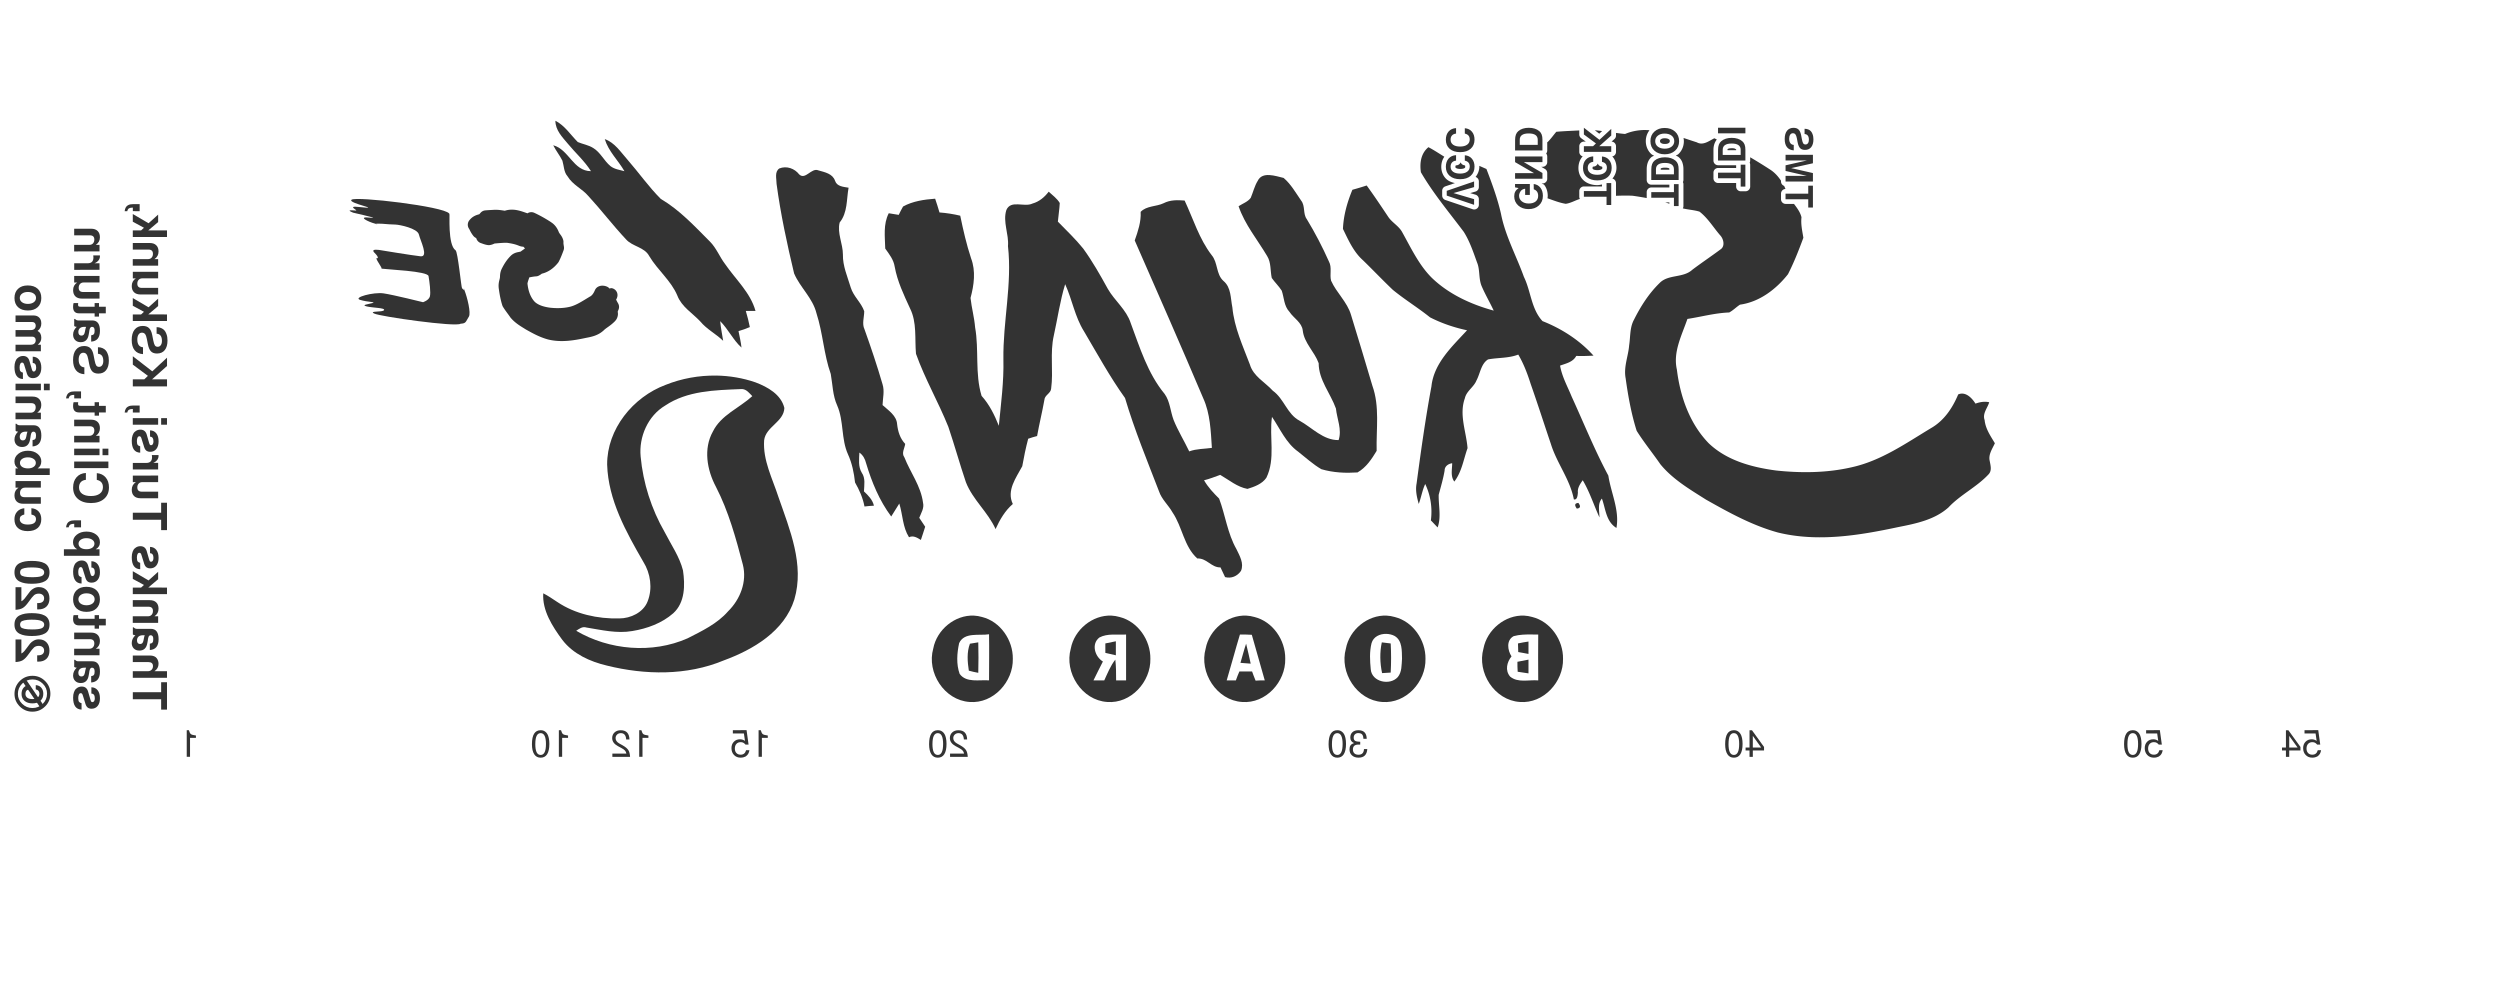 <?xml version="1.0" encoding="UTF-8" standalone="no"?>
<svg
   xmlns:dc="http://purl.org/dc/elements/1.1/"
   xmlns:cc="http://creativecommons.org/ns#"
   xmlns:rdf="http://www.w3.org/1999/02/22-rdf-syntax-ns#"
   xmlns:svg="http://www.w3.org/2000/svg"
   xmlns="http://www.w3.org/2000/svg"
   xmlns:sodipodi="http://sodipodi.sourceforge.net/DTD/sodipodi-0.dtd"
   xmlns:inkscape="http://www.inkscape.org/namespaces/inkscape"
   width="94mm"
   height="37.5mm"
   viewBox="0 0 94 37.5"
   version="1.1"
   id="svg8"
   sodipodi:docname="back_silk_v5.svg"
   inkscape:version="1.0.1 (1.0.1+r73)">
  <defs
     id="defs2" />
  <sodipodi:namedview
     id="base"
     pagecolor="#ffffff"
     bordercolor="#666666"
     borderopacity="1.0"
     inkscape:pageopacity="0.0"
     inkscape:pageshadow="2"
     inkscape:zoom="2.8284271"
     inkscape:cx="164.46324"
     inkscape:cy="91.782259"
     inkscape:document-units="mm"
     inkscape:current-layer="layer3"
     showgrid="false"
     inkscape:window-width="1920"
     inkscape:window-height="1015"
     inkscape:window-x="0"
     inkscape:window-y="0"
     inkscape:window-maximized="1"
     showguides="false"
     inkscape:snap-global="true"
     inkscape:snap-object-midpoints="false"
     inkscape:snap-nodes="false"
     inkscape:snap-others="false"
     inkscape:document-rotation="0">
    <inkscape:grid
       type="xygrid"
       id="grid5493"
       units="mm"
       empcolor="#242480"
       empopacity="0.251"
       spacingx="0.1"
       spacingy="0.1"
       color="#8080ff"
       opacity="0.125" />
  </sodipodi:namedview>
  <g
     inkscape:groupmode="layer"
     id="layer3"
     inkscape:label="back silk"
     style="display:inline">
    <g
       aria-label="1"
       style="font-style:normal;font-variant:normal;font-weight:600;font-stretch:normal;font-size:1.411px;line-height:1.25;font-family:FreeSans;-inkscape-font-specification:'FreeSans Semi-Bold';letter-spacing:0px;word-spacing:0px;display:inline;opacity:0.8;fill:#000000;fill-opacity:1;stroke:none;stroke-width:0;stroke-miterlimit:10;stroke-dasharray:none"
       id="text1223"
       transform="matrix(-1,0,0,1,94,0)">
      <path
         d="m 86.855,27.744 h -0.222 v -0.089 q 0.144,-0.018 0.188,-0.051 0.044,-0.032 0.076,-0.148 h 0.082 v 1 h -0.124 z"
         style="font-style:normal;font-variant:normal;font-weight:normal;font-stretch:normal;font-family:FreeSans;-inkscape-font-specification:FreeSans;fill:#000000;stroke-width:0;stroke-miterlimit:10;stroke-dasharray:none"
         id="path945" />
    </g>
    <g
       aria-label="10"
       style="font-style:normal;font-variant:normal;font-weight:600;font-stretch:normal;font-size:1.411px;line-height:1.25;font-family:FreeSans;-inkscape-font-specification:'FreeSans Semi-Bold';letter-spacing:0px;word-spacing:0px;display:inline;opacity:0.8;fill:#000000;fill-opacity:1;stroke:none;stroke-width:0;stroke-miterlimit:10;stroke-dasharray:none"
       id="text1223-2"
       transform="matrix(-1,0,0,1,94,0)">
      <path
         d="m 72.863,27.744 h -0.222 v -0.089 q 0.144,-0.018 0.188,-0.051 0.044,-0.032 0.076,-0.148 h 0.082 v 1 h -0.124 z"
         style="font-style:normal;font-variant:normal;font-weight:normal;font-stretch:normal;font-family:FreeSans;-inkscape-font-specification:FreeSans;fill:#000000;stroke-width:0;stroke-miterlimit:10;stroke-dasharray:none"
         id="path940" />
      <path
         d="m 73.344,27.973 q 0,-0.126 0.021,-0.222 0.021,-0.096 0.054,-0.15 0.032,-0.055 0.078,-0.089 0.045,-0.034 0.086,-0.045 0.042,-0.011 0.089,-0.011 0.327,0 0.327,0.525 0,0.247 -0.085,0.378 -0.083,0.13 -0.243,0.13 -0.161,0 -0.244,-0.131 -0.083,-0.133 -0.083,-0.385 z m 0.528,-0.003 q 0,-0.404 -0.2,-0.404 -0.2,0 -0.2,0.408 0,0.412 0.198,0.412 0.104,0 0.154,-0.102 0.049,-0.102 0.049,-0.315 z"
         style="font-style:normal;font-variant:normal;font-weight:normal;font-stretch:normal;font-family:FreeSans;-inkscape-font-specification:FreeSans;fill:#000000;stroke-width:0;stroke-miterlimit:10;stroke-dasharray:none"
         id="path942" />
    </g>
    <g
       aria-label="12"
       style="font-style:normal;font-variant:normal;font-weight:600;font-stretch:normal;font-size:1.411px;line-height:1.25;font-family:FreeSans;-inkscape-font-specification:'FreeSans Semi-Bold';letter-spacing:0px;word-spacing:0px;display:inline;opacity:0.8;fill:#000000;fill-opacity:1;stroke:none;stroke-width:0;stroke-miterlimit:10;stroke-dasharray:none"
       id="text1223-2-5"
       transform="matrix(-1,0,0,1,94,0)">
      <path
         d="m 69.842,27.744 h -0.222 v -0.089 q 0.144,-0.018 0.188,-0.051 0.044,-0.032 0.076,-0.148 h 0.082 v 1 h -0.124 z"
         style="font-style:normal;font-variant:normal;font-weight:normal;font-stretch:normal;font-family:FreeSans;-inkscape-font-specification:FreeSans;fill:#000000;stroke-width:0;stroke-miterlimit:10;stroke-dasharray:none"
         id="path935" />
      <path
         d="m 70.332,27.804 q 0.01,-0.347 0.33,-0.347 0.143,0 0.231,0.082 0.089,0.082 0.089,0.212 0,0.186 -0.212,0.302 l -0.141,0.076 q -0.092,0.049 -0.131,0.096 -0.04,0.047 -0.049,0.11 h 0.526 v 0.123 h -0.666 q 0.009,-0.165 0.066,-0.254 0.058,-0.09 0.214,-0.179 l 0.13,-0.073 q 0.135,-0.078 0.135,-0.198 0,-0.08 -0.056,-0.134 -0.056,-0.054 -0.141,-0.054 -0.188,0 -0.202,0.238 z"
         style="font-style:normal;font-variant:normal;font-weight:normal;font-stretch:normal;font-family:FreeSans;-inkscape-font-specification:FreeSans;fill:#000000;stroke-width:0;stroke-miterlimit:10;stroke-dasharray:none"
         id="path937" />
    </g>
    <g
       aria-label="15"
       style="font-style:normal;font-variant:normal;font-weight:600;font-stretch:normal;font-size:1.411px;line-height:1.25;font-family:FreeSans;-inkscape-font-specification:'FreeSans Semi-Bold';letter-spacing:0px;word-spacing:0px;display:inline;opacity:0.8;fill:#000000;fill-opacity:1;stroke:none;stroke-width:0;stroke-miterlimit:10;stroke-dasharray:none"
       id="text1223-2-5-9"
       transform="matrix(-1,0,0,1,94,0)">
      <path
         d="m 65.353,27.744 h -0.222 v -0.089 q 0.144,-0.018 0.188,-0.051 0.044,-0.032 0.076,-0.148 h 0.082 v 1 H 65.353 Z"
         style="font-style:normal;font-variant:normal;font-weight:normal;font-stretch:normal;font-family:FreeSans;-inkscape-font-specification:FreeSans;fill:#000000;stroke-width:0;stroke-miterlimit:10;stroke-dasharray:none"
         id="path930" />
      <path
         d="m 66.445,27.456 v 0.123 h -0.416 l -0.04,0.279 q 0.083,-0.061 0.185,-0.061 0.144,0 0.233,0.093 0.09,0.092 0.09,0.24 0,0.158 -0.096,0.258 -0.096,0.1 -0.247,0.1 -0.058,0 -0.107,-0.013 -0.048,-0.013 -0.08,-0.03 -0.031,-0.018 -0.058,-0.047 -0.025,-0.03 -0.04,-0.051 -0.013,-0.023 -0.025,-0.055 -0.011,-0.034 -0.014,-0.047 -0.003,-0.013 -0.007,-0.037 h 0.124 q 0.044,0.168 0.205,0.168 0.102,0 0.159,-0.062 0.059,-0.062 0.059,-0.169 0,-0.111 -0.059,-0.175 -0.059,-0.065 -0.159,-0.065 -0.058,0 -0.099,0.021 -0.041,0.02 -0.085,0.072 h -0.114 l 0.075,-0.545 z"
         style="font-style:normal;font-variant:normal;font-weight:normal;font-stretch:normal;font-family:FreeSans;-inkscape-font-specification:FreeSans;fill:#000000;stroke-width:0;stroke-miterlimit:10;stroke-dasharray:none"
         id="path932" />
    </g>
    <g
       aria-label="20"
       style="font-style:normal;font-variant:normal;font-weight:600;font-stretch:normal;font-size:1.411px;line-height:1.25;font-family:FreeSans;-inkscape-font-specification:'FreeSans Semi-Bold';letter-spacing:0px;word-spacing:0px;display:inline;opacity:0.8;fill:#000000;fill-opacity:1;stroke:none;stroke-width:0;stroke-miterlimit:10;stroke-dasharray:none"
       id="text1223-2-5-9-4"
       transform="matrix(-1,0,0,1,94,0)">
      <path
         d="m 57.635,27.804 q 0.01,-0.347 0.33,-0.347 0.143,0 0.231,0.082 0.089,0.082 0.089,0.212 0,0.186 -0.212,0.302 l -0.141,0.076 q -0.092,0.049 -0.131,0.096 -0.04,0.047 -0.049,0.11 h 0.526 v 0.123 h -0.666 q 0.009,-0.165 0.066,-0.254 0.058,-0.09 0.214,-0.179 l 0.13,-0.073 q 0.135,-0.078 0.135,-0.198 0,-0.08 -0.056,-0.134 -0.056,-0.054 -0.141,-0.054 -0.188,0 -0.202,0.238 z"
         style="font-style:normal;font-variant:normal;font-weight:normal;font-stretch:normal;font-family:FreeSans;-inkscape-font-specification:FreeSans;fill:#000000;stroke-width:0;stroke-miterlimit:10;stroke-dasharray:none"
         id="path925" />
      <path
         d="m 58.411,27.973 q 0,-0.126 0.021,-0.222 0.021,-0.096 0.054,-0.15 0.032,-0.055 0.078,-0.089 0.045,-0.034 0.086,-0.045 0.042,-0.011 0.089,-0.011 0.327,0 0.327,0.525 0,0.247 -0.085,0.378 -0.083,0.13 -0.243,0.13 -0.161,0 -0.244,-0.131 -0.083,-0.133 -0.083,-0.385 z m 0.528,-0.003 q 0,-0.404 -0.2,-0.404 -0.2,0 -0.2,0.408 0,0.412 0.198,0.412 0.104,0 0.154,-0.102 0.049,-0.102 0.049,-0.315 z"
         style="font-style:normal;font-variant:normal;font-weight:normal;font-stretch:normal;font-family:FreeSans;-inkscape-font-specification:FreeSans;fill:#000000;stroke-width:0;stroke-miterlimit:10;stroke-dasharray:none"
         id="path927" />
    </g>
    <g
       aria-label="30"
       style="font-style:normal;font-variant:normal;font-weight:600;font-stretch:normal;font-size:1.411px;line-height:1.25;font-family:FreeSans;-inkscape-font-specification:'FreeSans Semi-Bold';letter-spacing:0px;word-spacing:0px;display:inline;opacity:0.8;fill:#000000;fill-opacity:1;stroke:none;stroke-width:0;stroke-miterlimit:10;stroke-dasharray:none"
       id="text1223-2-5-9-4-8"
       transform="matrix(-1,0,0,1,94,0)">
      <path
         d="m 42.925,27.565 q -0.107,0 -0.148,0.059 -0.04,0.058 -0.042,0.155 h -0.124 q 0.007,-0.323 0.313,-0.323 0.143,0 0.223,0.073 0.082,0.073 0.082,0.202 0,0.152 -0.14,0.207 0.09,0.031 0.13,0.087 0.04,0.055 0.04,0.151 0,0.143 -0.093,0.227 -0.092,0.085 -0.246,0.085 -0.308,0 -0.33,-0.323 h 0.124 q 0.007,0.109 0.058,0.161 0.051,0.052 0.152,0.052 0.097,0 0.152,-0.052 0.055,-0.054 0.055,-0.148 0,-0.182 -0.207,-0.182 l -0.052,0.001 h -0.016 v -0.106 q 0.134,-0.003 0.189,-0.034 0.056,-0.031 0.056,-0.123 0,-0.079 -0.048,-0.124 -0.047,-0.047 -0.128,-0.047 z"
         style="font-style:normal;font-variant:normal;font-weight:normal;font-stretch:normal;font-family:FreeSans;-inkscape-font-specification:FreeSans;fill:#000000;stroke-width:0;stroke-miterlimit:10;stroke-dasharray:none"
         id="path920" />
      <path
         d="m 43.39,27.973 q 0,-0.126 0.021,-0.222 0.021,-0.096 0.054,-0.15 0.032,-0.055 0.078,-0.089 0.045,-0.034 0.086,-0.045 0.042,-0.011 0.089,-0.011 0.327,0 0.327,0.525 0,0.247 -0.085,0.378 -0.083,0.13 -0.243,0.13 -0.161,0 -0.244,-0.131 -0.083,-0.133 -0.083,-0.385 z m 0.528,-0.003 q 0,-0.404 -0.2,-0.404 -0.2,0 -0.2,0.408 0,0.412 0.198,0.412 0.104,0 0.154,-0.102 0.049,-0.102 0.049,-0.315 z"
         style="font-style:normal;font-variant:normal;font-weight:normal;font-stretch:normal;font-family:FreeSans;-inkscape-font-specification:FreeSans;fill:#000000;stroke-width:0;stroke-miterlimit:10;stroke-dasharray:none"
         id="path922" />
    </g>
    <g
       aria-label="40"
       style="font-style:normal;font-variant:normal;font-weight:600;font-stretch:normal;font-size:1.411px;line-height:1.25;font-family:FreeSans;-inkscape-font-specification:'FreeSans Semi-Bold';letter-spacing:0px;word-spacing:0px;display:inline;opacity:0.8;fill:#000000;fill-opacity:1;stroke:none;stroke-width:0;stroke-miterlimit:10;stroke-dasharray:none"
       id="text1223-2-5-9-4-8-5"
       transform="matrix(-1,0,0,1,94,0)">
      <path
         d="M 28.094,28.217 H 27.672 V 28.086 l 0.454,-0.629 h 0.092 v 0.649 h 0.148 v 0.111 h -0.148 v 0.24 h -0.124 z m 0,-0.111 v -0.437 l -0.313,0.437 z"
         style="font-style:normal;font-variant:normal;font-weight:normal;font-stretch:normal;font-family:FreeSans;-inkscape-font-specification:FreeSans;fill:#000000;stroke-width:0;stroke-miterlimit:10;stroke-dasharray:none"
         id="path915" />
      <path
         d="m 28.479,27.973 q 0,-0.126 0.021,-0.222 0.021,-0.096 0.054,-0.15 0.032,-0.055 0.078,-0.089 0.045,-0.034 0.086,-0.045 0.042,-0.011 0.089,-0.011 0.327,0 0.327,0.525 0,0.247 -0.085,0.378 -0.083,0.13 -0.243,0.13 -0.161,0 -0.244,-0.131 -0.083,-0.133 -0.083,-0.385 z m 0.528,-0.003 q 0,-0.404 -0.2,-0.404 -0.2,0 -0.2,0.408 0,0.412 0.198,0.412 0.104,0 0.154,-0.102 0.049,-0.102 0.049,-0.315 z"
         style="font-style:normal;font-variant:normal;font-weight:normal;font-stretch:normal;font-family:FreeSans;-inkscape-font-specification:FreeSans;fill:#000000;stroke-width:0;stroke-miterlimit:10;stroke-dasharray:none"
         id="path917" />
    </g>
    <g
       aria-label="50"
       style="font-style:normal;font-variant:normal;font-weight:600;font-stretch:normal;font-size:1.411px;line-height:1.25;font-family:FreeSans;-inkscape-font-specification:'FreeSans Semi-Bold';letter-spacing:0px;word-spacing:0px;display:inline;opacity:0.8;fill:#000000;fill-opacity:1;stroke:none;stroke-width:0;stroke-miterlimit:10;stroke-dasharray:none"
       id="text1223-2-5-9-4-8-5-9"
       transform="matrix(-1,0,0,1,94,0)">
      <path
         d="m 13.306,27.456 v 0.123 h -0.416 l -0.04,0.279 q 0.083,-0.061 0.185,-0.061 0.144,0 0.233,0.093 0.09,0.092 0.09,0.24 0,0.158 -0.096,0.258 -0.096,0.1 -0.247,0.1 -0.058,0 -0.107,-0.013 -0.048,-0.013 -0.08,-0.03 -0.031,-0.018 -0.058,-0.047 -0.025,-0.03 -0.04,-0.051 -0.013,-0.023 -0.025,-0.055 -0.011,-0.034 -0.014,-0.047 -0.003,-0.013 -0.007,-0.037 h 0.124 q 0.044,0.168 0.205,0.168 0.102,0 0.159,-0.062 0.059,-0.062 0.059,-0.169 0,-0.111 -0.059,-0.175 -0.059,-0.065 -0.159,-0.065 -0.058,0 -0.099,0.021 -0.041,0.02 -0.085,0.072 h -0.114 l 0.075,-0.545 z"
         style="font-style:normal;font-variant:normal;font-weight:normal;font-stretch:normal;font-family:FreeSans;-inkscape-font-specification:FreeSans;fill:#000000;stroke-width:0;stroke-miterlimit:10;stroke-dasharray:none"
         id="path910" />
      <path
         d="m 13.48,27.973 q 0,-0.126 0.021,-0.222 0.021,-0.096 0.054,-0.15 0.032,-0.055 0.078,-0.089 0.045,-0.034 0.086,-0.045 0.042,-0.011 0.089,-0.011 0.327,0 0.327,0.525 0,0.247 -0.085,0.378 -0.083,0.13 -0.243,0.13 -0.161,0 -0.244,-0.131 -0.083,-0.133 -0.083,-0.385 z m 0.528,-0.003 q 0,-0.404 -0.2,-0.404 -0.2,0 -0.2,0.408 0,0.412 0.198,0.412 0.104,0 0.154,-0.102 0.049,-0.102 0.049,-0.315 z"
         style="font-style:normal;font-variant:normal;font-weight:normal;font-stretch:normal;font-family:FreeSans;-inkscape-font-specification:FreeSans;fill:#000000;stroke-width:0;stroke-miterlimit:10;stroke-dasharray:none"
         id="path912" />
    </g>
    <g
       aria-label="54"
       style="font-style:normal;font-variant:normal;font-weight:600;font-stretch:normal;font-size:1.411px;line-height:1.25;font-family:FreeSans;-inkscape-font-specification:'FreeSans Semi-Bold';letter-spacing:0px;word-spacing:0px;display:inline;opacity:0.8;fill:#000000;fill-opacity:1;stroke:none;stroke-width:0;stroke-miterlimit:10;stroke-dasharray:none"
       id="text1223-2-5-9-4-8-5-9-1"
       transform="matrix(-1,0,0,1,94,0)">
      <path
         d="m 7.35,27.456 v 0.123 H 6.934 l -0.04,0.279 q 0.083,-0.061 0.185,-0.061 0.144,0 0.233,0.093 0.09,0.092 0.09,0.24 0,0.158 -0.096,0.258 -0.096,0.1 -0.247,0.1 -0.058,0 -0.107,-0.013 -0.048,-0.013 -0.08,-0.03 -0.031,-0.018 -0.058,-0.047 -0.025,-0.03 -0.04,-0.051 -0.013,-0.023 -0.025,-0.055 -0.011,-0.034 -0.014,-0.047 -0.003,-0.013 -0.007,-0.037 h 0.124 q 0.044,0.168 0.205,0.168 0.102,0 0.159,-0.062 0.059,-0.062 0.059,-0.169 0,-0.111 -0.059,-0.175 -0.059,-0.065 -0.159,-0.065 -0.058,0 -0.099,0.021 -0.041,0.02 -0.085,0.072 h -0.114 l 0.075,-0.545 z"
         style="font-style:normal;font-variant:normal;font-weight:normal;font-stretch:normal;font-family:FreeSans;-inkscape-font-specification:FreeSans;fill:#000000;stroke-width:0;stroke-miterlimit:10;stroke-dasharray:none"
         id="path905" />
      <path
         d="M 7.925,28.217 H 7.503 V 28.086 l 0.454,-0.629 h 0.092 v 0.649 h 0.148 v 0.111 H 8.049 v 0.24 H 7.925 Z m 0,-0.111 v -0.437 l -0.313,0.437 z"
         style="font-style:normal;font-variant:normal;font-weight:normal;font-stretch:normal;font-family:FreeSans;-inkscape-font-specification:FreeSans;fill:#000000;stroke-width:0;stroke-miterlimit:10;stroke-dasharray:none"
         id="path907" />
    </g>
    <g
       id="g3828"
       style="display:inline;opacity:0.8;fill:#000000;stroke:none;stroke-width:0;stroke-miterlimit:10;stroke-dasharray:none"
       transform="matrix(-1,0,0,1,94,0)">
      <g
         aria-label="Thanks Tursi, KSkunk, santosp, Clint, Saturn © 2020  cubanismo"
         transform="rotate(-90)"
         id="text3746"
         style="font-style:normal;font-variant:normal;font-weight:600;font-stretch:normal;font-size:1.411px;line-height:1.25;font-family:FreeSans;-inkscape-font-specification:'FreeSans Semi-Bold';letter-spacing:0px;word-spacing:0px;fill:#000000;fill-opacity:1;stroke:none;stroke-width:0;stroke-miterlimit:10;stroke-dasharray:none">
        <path
           d="m -26.027,87.941 v 1.065 h -0.265 v -1.065 h -0.39 v -0.22 h 1.03 v 0.22 z"
           style="font-size:1.764px;fill:#000000;stroke:none;stroke-width:0;stroke-miterlimit:10;stroke-dasharray:none"
           id="path3830" />
        <path
           d="m -24.894,88.424 q 0,-0.176 -0.152,-0.176 -0.083,0 -0.138,0.053 -0.053,0.053 -0.053,0.134 v 0.572 h -0.247 v -1.286 h 0.247 v 0.471 q 0.102,-0.153 0.279,-0.153 0.056,0 0.106,0.016 0.051,0.014 0.099,0.049 0.049,0.034 0.078,0.102 0.028,0.069 0.028,0.162 v 0.639 h -0.247 z"
           style="font-size:1.764px;fill:#000000;stroke:none;stroke-width:0;stroke-miterlimit:10;stroke-dasharray:none"
           id="path3832" />
        <path
           d="m -24.173,89.047 q -0.131,0 -0.21,-0.078 -0.079,-0.079 -0.079,-0.208 0,-0.252 0.28,-0.3 l 0.099,-0.018 q 0.004,0 0.035,-0.004 0.032,-0.005 0.041,-0.007 0.009,-0.004 0.034,-0.009 0.026,-0.005 0.037,-0.012 0.011,-0.007 0.025,-0.018 0.016,-0.012 0.021,-0.026 0.005,-0.016 0.005,-0.035 0,-0.095 -0.143,-0.095 -0.092,0 -0.129,0.028 -0.037,0.028 -0.046,0.102 h -0.238 q 0.023,-0.33 0.407,-0.33 0.39,0 0.39,0.293 v 0.529 q 0,0.065 0.056,0.116 v 0.03 h -0.268 q -0.028,-0.035 -0.028,-0.095 -0.131,0.136 -0.289,0.136 z m 0.288,-0.423 v -0.067 q -0.034,0.016 -0.104,0.03 l -0.085,0.016 q -0.078,0.016 -0.109,0.046 -0.032,0.03 -0.032,0.085 0,0.053 0.035,0.085 0.037,0.03 0.099,0.03 0.093,0 0.145,-0.058 0.051,-0.058 0.051,-0.166 z"
           style="font-size:1.764px;fill:#000000;stroke:none;stroke-width:0;stroke-miterlimit:10;stroke-dasharray:none"
           id="path3834" />
        <path
           d="m -23.419,88.054 h 0.247 v 0.138 q 0.102,-0.153 0.286,-0.153 0.152,0 0.235,0.086 0.085,0.086 0.085,0.243 v 0.639 h -0.247 v -0.587 q 0,-0.171 -0.159,-0.171 -0.09,0 -0.145,0.051 -0.055,0.051 -0.055,0.136 v 0.572 h -0.247 z"
           style="font-size:1.764px;fill:#000000;stroke:none;stroke-width:0;stroke-miterlimit:10;stroke-dasharray:none"
           id="path3836" />
        <path
           d="m -22.091,88.424 0.312,-0.37 h 0.28 l -0.325,0.36 0.347,0.593 h -0.289 l -0.228,-0.42 -0.099,0.108 v 0.312 h -0.247 v -1.286 h 0.247 z"
           style="font-size:1.764px;fill:#000000;stroke:none;stroke-width:0;stroke-miterlimit:10;stroke-dasharray:none"
           id="path3838" />
        <path
           d="m -21.162,88.729 q 0.012,0.06 0.049,0.092 0.039,0.032 0.145,0.032 0.086,0 0.134,-0.025 0.049,-0.025 0.049,-0.069 0,-0.028 -0.019,-0.046 -0.018,-0.018 -0.064,-0.032 l -0.295,-0.092 q -0.002,0 -0.021,-0.005 -0.019,-0.007 -0.028,-0.011 -0.007,-0.004 -0.028,-0.011 -0.021,-0.009 -0.034,-0.018 -0.011,-0.009 -0.028,-0.021 -0.018,-0.014 -0.028,-0.03 -0.009,-0.016 -0.019,-0.035 -0.011,-0.021 -0.016,-0.048 -0.005,-0.026 -0.005,-0.056 0,-0.146 0.104,-0.231 0.106,-0.086 0.288,-0.086 0.192,0 0.302,0.086 0.109,0.085 0.113,0.236 h -0.238 q -0.002,-0.129 -0.178,-0.129 -0.065,0 -0.104,0.025 -0.039,0.023 -0.039,0.064 0,0.028 0.018,0.044 0.018,0.014 0.069,0.03 l 0.312,0.09 q 0.187,0.055 0.187,0.24 0,0.055 -0.019,0.108 -0.019,0.051 -0.064,0.102 -0.042,0.051 -0.129,0.081 -0.086,0.032 -0.205,0.032 -0.439,0 -0.45,-0.318 z"
           style="font-size:1.764px;fill:#000000;stroke:none;stroke-width:0;stroke-miterlimit:10;stroke-dasharray:none"
           id="path3840" />
        <path
           d="m -19.278,87.941 v 1.065 h -0.265 v -1.065 h -0.39 v -0.22 h 1.03 v 0.22 z"
           style="font-size:1.764px;fill:#000000;stroke:none;stroke-width:0;stroke-miterlimit:10;stroke-dasharray:none"
           id="path3842" />
        <path
           d="m -17.882,89.006 h -0.247 v -0.113 q -0.102,0.153 -0.286,0.153 -0.152,0 -0.236,-0.086 -0.083,-0.086 -0.083,-0.243 v -0.663 h 0.247 v 0.612 q 0,0.171 0.159,0.171 0.09,0 0.145,-0.051 0.055,-0.051 0.055,-0.136 v -0.596 h 0.247 z"
           style="font-size:1.764px;fill:#000000;stroke:none;stroke-width:0;stroke-miterlimit:10;stroke-dasharray:none"
           id="path3844" />
        <path
           d="m -17.652,88.054 h 0.247 v 0.187 q 0.039,-0.097 0.109,-0.15 0.071,-0.053 0.155,-0.053 0.016,0 0.03,0.002 v 0.25 q -0.044,-0.007 -0.078,-0.007 -0.217,0 -0.217,0.217 v 0.506 h -0.247 z"
           style="font-size:1.764px;fill:#000000;stroke:none;stroke-width:0;stroke-miterlimit:10;stroke-dasharray:none"
           id="path3846" />
        <path
           d="m -16.78,88.729 q 0.012,0.06 0.049,0.092 0.039,0.032 0.145,0.032 0.086,0 0.134,-0.025 0.049,-0.025 0.049,-0.069 0,-0.028 -0.019,-0.046 -0.018,-0.018 -0.064,-0.032 l -0.295,-0.092 q -0.002,0 -0.021,-0.005 -0.019,-0.007 -0.028,-0.011 -0.007,-0.004 -0.028,-0.011 -0.021,-0.009 -0.034,-0.018 -0.011,-0.009 -0.028,-0.021 -0.018,-0.014 -0.028,-0.03 -0.009,-0.016 -0.019,-0.035 -0.011,-0.021 -0.016,-0.048 -0.005,-0.026 -0.005,-0.056 0,-0.146 0.104,-0.231 0.106,-0.086 0.288,-0.086 0.192,0 0.302,0.086 0.109,0.085 0.113,0.236 h -0.238 q -0.002,-0.129 -0.178,-0.129 -0.065,0 -0.104,0.025 -0.039,0.023 -0.039,0.064 0,0.028 0.018,0.044 0.018,0.014 0.069,0.03 l 0.312,0.09 q 0.187,0.055 0.187,0.24 0,0.055 -0.019,0.108 -0.019,0.051 -0.064,0.102 -0.042,0.051 -0.129,0.081 -0.086,0.032 -0.205,0.032 -0.439,0 -0.45,-0.318 z"
           style="font-size:1.764px;fill:#000000;stroke:none;stroke-width:0;stroke-miterlimit:10;stroke-dasharray:none"
           id="path3848" />
        <path
           d="m -15.722,88.054 v 0.953 h -0.247 v -0.953 z m 0,-0.333 v 0.22 h -0.247 v -0.22 z"
           style="font-size:1.764px;fill:#000000;stroke:none;stroke-width:0;stroke-miterlimit:10;stroke-dasharray:none"
           id="path3850" />
        <path
           d="m -15.512,88.749 h 0.265 v 0.242 q 0,0.062 -0.009,0.106 -0.007,0.044 -0.034,0.093 -0.025,0.049 -0.081,0.081 -0.055,0.032 -0.141,0.042 v -0.099 q 0.078,-0.016 0.106,-0.064 0.028,-0.048 0.028,-0.145 h -0.134 z"
           style="font-size:1.764px;fill:#000000;stroke:none;stroke-width:0;stroke-miterlimit:10;stroke-dasharray:none"
           id="path3852" />
        <path
           d="m -14.264,88.576 v 0.43 h -0.265 v -1.286 h 0.265 v 0.564 l 0.503,-0.564 h 0.312 l -0.513,0.554 0.568,0.732 h -0.316 l -0.422,-0.568 z"
           style="font-size:1.764px;fill:#000000;stroke:none;stroke-width:0;stroke-miterlimit:10;stroke-dasharray:none"
           id="path3854" />
        <path
           d="m -12.3,88.112 h -0.247 q -0.014,-0.201 -0.27,-0.201 -0.102,0 -0.162,0.044 -0.06,0.042 -0.06,0.115 0,0.071 0.051,0.106 0.051,0.034 0.192,0.062 l 0.201,0.039 q 0.178,0.035 0.259,0.12 0.081,0.083 0.081,0.235 0,0.196 -0.139,0.307 -0.139,0.109 -0.388,0.109 -0.247,0 -0.385,-0.109 -0.136,-0.109 -0.148,-0.316 h 0.258 q 0.007,0.104 0.081,0.159 0.074,0.055 0.208,0.055 0.12,0 0.189,-0.046 0.071,-0.046 0.071,-0.127 0,-0.078 -0.055,-0.12 -0.055,-0.042 -0.187,-0.067 l -0.18,-0.035 q -0.196,-0.037 -0.279,-0.116 -0.083,-0.079 -0.083,-0.229 0,-0.189 0.127,-0.291 0.129,-0.104 0.36,-0.104 0.067,0 0.129,0.009 0.064,0.009 0.134,0.037 0.071,0.026 0.122,0.071 0.051,0.042 0.085,0.12 0.035,0.076 0.035,0.176 z"
           style="font-size:1.764px;fill:#000000;stroke:none;stroke-width:0;stroke-miterlimit:10;stroke-dasharray:none"
           id="path3856" />
        <path
           d="m -11.821,88.424 0.312,-0.37 h 0.28 l -0.325,0.36 0.347,0.593 h -0.289 l -0.228,-0.42 -0.099,0.108 v 0.312 h -0.247 v -1.286 h 0.247 z"
           style="font-size:1.764px;fill:#000000;stroke:none;stroke-width:0;stroke-miterlimit:10;stroke-dasharray:none"
           id="path3858" />
        <path
           d="m -10.22,89.006 h -0.247 v -0.113 q -0.102,0.153 -0.286,0.153 -0.152,0 -0.236,-0.086 -0.083,-0.086 -0.083,-0.243 v -0.663 h 0.247 v 0.612 q 0,0.171 0.159,0.171 0.09,0 0.145,-0.051 0.055,-0.051 0.055,-0.136 v -0.596 h 0.247 z"
           style="font-size:1.764px;fill:#000000;stroke:none;stroke-width:0;stroke-miterlimit:10;stroke-dasharray:none"
           id="path3860" />
        <path
           d="m -9.99,88.054 h 0.247 v 0.138 q 0.102,-0.153 0.286,-0.153 0.152,0 0.235,0.086 0.085,0.086 0.085,0.243 v 0.639 h -0.247 v -0.587 q 0,-0.171 -0.159,-0.171 -0.09,0 -0.145,0.051 -0.055,0.051 -0.055,0.136 v 0.572 h -0.247 z"
           style="font-size:1.764px;fill:#000000;stroke:none;stroke-width:0;stroke-miterlimit:10;stroke-dasharray:none"
           id="path3862" />
        <path
           d="m -8.662,88.424 0.312,-0.37 H -8.069 l -0.325,0.36 0.347,0.593 h -0.289 l -0.228,-0.42 -0.099,0.108 v 0.312 h -0.247 v -1.286 h 0.247 z"
           style="font-size:1.764px;fill:#000000;stroke:none;stroke-width:0;stroke-miterlimit:10;stroke-dasharray:none"
           id="path3864" />
        <path
           d="m -7.94,88.749 h 0.265 v 0.242 q 0,0.062 -0.009,0.106 -0.007,0.044 -0.034,0.093 -0.025,0.049 -0.081,0.081 -0.055,0.032 -0.141,0.042 v -0.099 q 0.078,-0.016 0.106,-0.064 0.028,-0.048 0.028,-0.145 h -0.134 z"
           style="font-size:1.764px;fill:#000000;stroke:none;stroke-width:0;stroke-miterlimit:10;stroke-dasharray:none"
           id="path3866" />
        <path
           d="m -26.44,90.934 q 0.012,0.06 0.049,0.092 0.039,0.032 0.145,0.032 0.086,0 0.134,-0.025 0.049,-0.025 0.049,-0.069 0,-0.028 -0.019,-0.046 -0.018,-0.018 -0.064,-0.032 l -0.295,-0.092 q -0.002,0 -0.021,-0.005 -0.019,-0.007 -0.028,-0.011 -0.007,-0.004 -0.028,-0.011 -0.021,-0.009 -0.034,-0.018 -0.011,-0.009 -0.028,-0.021 -0.018,-0.014 -0.028,-0.03 -0.009,-0.016 -0.019,-0.035 -0.011,-0.021 -0.016,-0.048 -0.005,-0.026 -0.005,-0.056 0,-0.146 0.104,-0.231 0.106,-0.086 0.288,-0.086 0.192,0 0.302,0.086 0.109,0.085 0.113,0.236 h -0.238 q -0.002,-0.129 -0.178,-0.129 -0.065,0 -0.104,0.025 -0.039,0.023 -0.039,0.064 0,0.028 0.018,0.044 0.018,0.014 0.069,0.03 l 0.312,0.09 q 0.187,0.055 0.187,0.24 0,0.055 -0.019,0.108 -0.019,0.051 -0.064,0.102 -0.042,0.051 -0.129,0.081 -0.086,0.032 -0.205,0.032 -0.439,0 -0.45,-0.318 z"
           style="font-size:1.764px;fill:#000000;stroke:none;stroke-width:0;stroke-miterlimit:10;stroke-dasharray:none"
           id="path3868" />
        <path
           d="m -25.393,91.252 q -0.131,0 -0.21,-0.078 -0.079,-0.079 -0.079,-0.208 0,-0.252 0.28,-0.3 l 0.099,-0.018 q 0.004,0 0.035,-0.004 0.032,-0.005 0.041,-0.007 0.009,-0.004 0.034,-0.009 0.026,-0.005 0.037,-0.012 0.011,-0.007 0.025,-0.018 0.016,-0.012 0.021,-0.026 0.005,-0.016 0.005,-0.035 0,-0.095 -0.143,-0.095 -0.092,0 -0.129,0.028 -0.037,0.028 -0.046,0.102 h -0.238 q 0.023,-0.33 0.407,-0.33 0.39,0 0.39,0.293 v 0.529 q 0,0.065 0.056,0.116 v 0.03 h -0.268 q -0.028,-0.035 -0.028,-0.095 -0.131,0.136 -0.289,0.136 z m 0.288,-0.423 v -0.067 q -0.034,0.016 -0.104,0.03 l -0.085,0.016 q -0.078,0.016 -0.109,0.046 -0.032,0.03 -0.032,0.085 0,0.053 0.035,0.085 0.037,0.03 0.099,0.03 0.093,0 0.145,-0.058 0.051,-0.058 0.051,-0.166 z"
           style="font-size:1.764px;fill:#000000;stroke:none;stroke-width:0;stroke-miterlimit:10;stroke-dasharray:none"
           id="path3870" />
        <path
           d="m -24.639,90.258 h 0.247 v 0.138 q 0.102,-0.153 0.286,-0.153 0.152,0 0.235,0.086 0.085,0.086 0.085,0.243 v 0.639 h -0.247 v -0.587 q 0,-0.171 -0.159,-0.171 -0.09,0 -0.145,0.051 -0.055,0.051 -0.055,0.136 v 0.572 h -0.247 z"
           style="font-size:1.764px;fill:#000000;stroke:none;stroke-width:0;stroke-miterlimit:10;stroke-dasharray:none"
           id="path3872" />
        <path
           d="m -23.129,90.278 v 0.164 h -0.138 v 0.519 q 0,0.064 0.016,0.085 0.016,0.019 0.065,0.019 0.019,0 0.056,-0.005 v 0.173 q -0.06,0.019 -0.143,0.019 -0.242,0 -0.242,-0.224 v -0.586 h -0.122 v -0.164 h 0.122 v -0.256 h 0.247 v 0.256 z"
           style="font-size:1.764px;fill:#000000;stroke:none;stroke-width:0;stroke-miterlimit:10;stroke-dasharray:none"
           id="path3874" />
        <path
           d="m -22.536,90.243 q 0.224,0 0.347,0.136 0.125,0.134 0.125,0.376 0,0.229 -0.127,0.363 -0.127,0.134 -0.344,0.134 -0.22,0 -0.346,-0.134 -0.125,-0.136 -0.125,-0.37 0,-0.235 0.125,-0.369 0.125,-0.136 0.344,-0.136 z m 0.002,0.199 q -0.101,0 -0.162,0.085 -0.062,0.085 -0.062,0.22 0,0.136 0.062,0.22 0.062,0.085 0.162,0.085 0.099,0 0.161,-0.083 0.064,-0.085 0.064,-0.219 0,-0.141 -0.062,-0.224 -0.06,-0.085 -0.162,-0.085 z"
           style="font-size:1.764px;fill:#000000;stroke:none;stroke-width:0;stroke-miterlimit:10;stroke-dasharray:none"
           id="path3876" />
        <path
           d="m -21.7,90.934 q 0.012,0.06 0.049,0.092 0.039,0.032 0.145,0.032 0.086,0 0.134,-0.025 0.049,-0.025 0.049,-0.069 0,-0.028 -0.019,-0.046 -0.018,-0.018 -0.064,-0.032 l -0.295,-0.092 q -0.002,0 -0.021,-0.005 -0.019,-0.007 -0.028,-0.011 -0.007,-0.004 -0.028,-0.011 -0.021,-0.009 -0.034,-0.018 -0.011,-0.009 -0.028,-0.021 -0.018,-0.014 -0.028,-0.03 -0.009,-0.016 -0.019,-0.035 -0.011,-0.021 -0.016,-0.048 -0.005,-0.026 -0.005,-0.056 0,-0.146 0.104,-0.231 0.106,-0.086 0.288,-0.086 0.192,0 0.302,0.086 0.109,0.085 0.113,0.236 h -0.238 q -0.002,-0.129 -0.178,-0.129 -0.065,0 -0.104,0.025 -0.039,0.023 -0.039,0.064 0,0.028 0.018,0.044 0.018,0.014 0.069,0.03 l 0.312,0.09 q 0.187,0.055 0.187,0.24 0,0.055 -0.019,0.108 -0.019,0.051 -0.064,0.102 -0.042,0.051 -0.129,0.081 -0.086,0.032 -0.205,0.032 -0.439,0 -0.45,-0.318 z"
           style="font-size:1.764px;fill:#000000;stroke:none;stroke-width:0;stroke-miterlimit:10;stroke-dasharray:none"
           id="path3878" />
        <path
           d="m -20.386,90.243 q 0.18,0 0.289,0.145 0.109,0.145 0.109,0.362 0,0.217 -0.115,0.362 -0.113,0.143 -0.284,0.143 -0.176,0 -0.265,-0.155 v 0.497 h -0.247 V 90.258 h 0.247 v 0.141 q 0.088,-0.157 0.265,-0.157 z m 0.093,0.291 q -0.056,-0.085 -0.15,-0.085 -0.093,0 -0.152,0.083 -0.056,0.083 -0.056,0.217 0,0.134 0.056,0.217 0.058,0.081 0.152,0.081 0.092,0 0.15,-0.083 0.058,-0.083 0.058,-0.212 0,-0.136 -0.058,-0.219 z"
           style="font-size:1.764px;fill:#000000;stroke:none;stroke-width:0;stroke-miterlimit:10;stroke-dasharray:none"
           id="path3880" />
        <path
           d="m -19.829,90.953 h 0.265 v 0.242 q 0,0.062 -0.009,0.106 -0.007,0.044 -0.034,0.093 -0.025,0.049 -0.081,0.081 -0.055,0.032 -0.141,0.042 v -0.099 q 0.078,-0.016 0.106,-0.064 0.028,-0.048 0.028,-0.145 h -0.134 z"
           style="font-size:1.764px;fill:#000000;stroke:none;stroke-width:0;stroke-miterlimit:10;stroke-dasharray:none"
           id="path3882" />
        <path
           d="m -18.043,90.361 q -0.049,-0.231 -0.275,-0.231 -0.157,0 -0.245,0.12 -0.088,0.12 -0.088,0.333 0,0.21 0.085,0.328 0.086,0.118 0.24,0.118 0.123,0 0.198,-0.067 0.074,-0.067 0.086,-0.191 h 0.258 q -0.012,0.22 -0.161,0.351 -0.148,0.129 -0.388,0.129 -0.268,0 -0.425,-0.18 -0.157,-0.182 -0.157,-0.492 0,-0.312 0.159,-0.494 0.159,-0.182 0.43,-0.182 0.228,0 0.372,0.122 0.146,0.122 0.164,0.335 z"
           style="font-size:1.764px;fill:#000000;stroke:none;stroke-width:0;stroke-miterlimit:10;stroke-dasharray:none"
           id="path3884" />
        <path
           d="m -17.354,89.925 v 1.286 h -0.247 v -1.286 z"
           style="font-size:1.764px;fill:#000000;stroke:none;stroke-width:0;stroke-miterlimit:10;stroke-dasharray:none"
           id="path3886" />
        <path
           d="m -16.869,90.258 v 0.953 H -17.116 V 90.258 Z m 0,-0.333 v 0.22 h -0.247 v -0.22 z"
           style="font-size:1.764px;fill:#000000;stroke:none;stroke-width:0;stroke-miterlimit:10;stroke-dasharray:none"
           id="path3888" />
        <path
           d="m -16.633,90.258 h 0.247 v 0.138 q 0.102,-0.153 0.286,-0.153 0.152,0 0.235,0.086 0.085,0.086 0.085,0.243 v 0.639 h -0.247 v -0.587 q 0,-0.171 -0.159,-0.171 -0.09,0 -0.145,0.051 -0.055,0.051 -0.055,0.136 v 0.572 h -0.247 z"
           style="font-size:1.764px;fill:#000000;stroke:none;stroke-width:0;stroke-miterlimit:10;stroke-dasharray:none"
           id="path3890" />
        <path
           d="m -15.122,90.278 v 0.164 h -0.138 v 0.519 q 0,0.064 0.016,0.085 0.016,0.019 0.065,0.019 0.019,0 0.056,-0.005 v 0.173 q -0.06,0.019 -0.143,0.019 -0.242,0 -0.242,-0.224 v -0.586 h -0.122 v -0.164 h 0.122 v -0.256 h 0.247 v 0.256 z"
           style="font-size:1.764px;fill:#000000;stroke:none;stroke-width:0;stroke-miterlimit:10;stroke-dasharray:none"
           id="path3892" />
        <path
           d="m -14.981,90.953 h 0.265 v 0.242 q 0,0.062 -0.009,0.106 -0.007,0.044 -0.034,0.093 -0.025,0.049 -0.081,0.081 -0.055,0.032 -0.141,0.042 v -0.099 q 0.078,-0.016 0.106,-0.064 0.028,-0.048 0.028,-0.145 h -0.134 z"
           style="font-size:1.764px;fill:#000000;stroke:none;stroke-width:0;stroke-miterlimit:10;stroke-dasharray:none"
           id="path3894" />
        <path
           d="m -13.055,90.317 h -0.247 q -0.014,-0.201 -0.27,-0.201 -0.102,0 -0.162,0.044 -0.06,0.042 -0.06,0.115 0,0.071 0.051,0.106 0.051,0.034 0.192,0.062 l 0.201,0.039 q 0.178,0.035 0.259,0.12 0.081,0.083 0.081,0.235 0,0.196 -0.139,0.307 -0.139,0.109 -0.388,0.109 -0.247,0 -0.385,-0.109 -0.136,-0.109 -0.148,-0.316 h 0.258 q 0.007,0.104 0.081,0.159 0.074,0.055 0.208,0.055 0.12,0 0.189,-0.046 0.071,-0.046 0.071,-0.127 0,-0.078 -0.055,-0.12 -0.055,-0.042 -0.187,-0.067 l -0.18,-0.035 q -0.196,-0.037 -0.279,-0.116 -0.083,-0.079 -0.083,-0.229 0,-0.189 0.127,-0.291 0.129,-0.104 0.36,-0.104 0.067,0 0.129,0.009 0.064,0.009 0.134,0.037 0.071,0.026 0.122,0.071 0.051,0.042 0.085,0.12 0.035,0.076 0.035,0.176 z"
           style="font-size:1.764px;fill:#000000;stroke:none;stroke-width:0;stroke-miterlimit:10;stroke-dasharray:none"
           id="path3896" />
        <path
           d="m -12.577,91.252 q -0.131,0 -0.21,-0.078 -0.079,-0.079 -0.079,-0.208 0,-0.252 0.28,-0.3 l 0.099,-0.018 q 0.004,0 0.035,-0.004 0.032,-0.005 0.041,-0.007 0.009,-0.004 0.034,-0.009 0.026,-0.005 0.037,-0.012 0.011,-0.007 0.025,-0.018 0.016,-0.012 0.021,-0.026 0.005,-0.016 0.005,-0.035 0,-0.095 -0.143,-0.095 -0.092,0 -0.129,0.028 -0.037,0.028 -0.046,0.102 h -0.238 q 0.023,-0.33 0.407,-0.33 0.39,0 0.39,0.293 v 0.529 q 0,0.065 0.056,0.116 v 0.03 h -0.268 q -0.028,-0.035 -0.028,-0.095 -0.131,0.136 -0.289,0.136 z m 0.288,-0.423 v -0.067 q -0.034,0.016 -0.104,0.03 l -0.085,0.016 q -0.078,0.016 -0.109,0.046 -0.032,0.03 -0.032,0.085 0,0.053 0.035,0.085 0.037,0.03 0.099,0.03 0.093,0 0.145,-0.058 0.051,-0.058 0.051,-0.166 z"
           style="font-size:1.764px;fill:#000000;stroke:none;stroke-width:0;stroke-miterlimit:10;stroke-dasharray:none"
           id="path3898" />
        <path
           d="m -11.395,90.278 v 0.164 h -0.138 v 0.519 q 0,0.064 0.016,0.085 0.016,0.019 0.065,0.019 0.019,0 0.056,-0.005 v 0.173 q -0.06,0.019 -0.143,0.019 -0.242,0 -0.242,-0.224 v -0.586 h -0.122 v -0.164 h 0.122 v -0.256 h 0.247 v 0.256 z"
           style="font-size:1.764px;fill:#000000;stroke:none;stroke-width:0;stroke-miterlimit:10;stroke-dasharray:none"
           id="path3900" />
        <path
           d="m -10.375,91.211 h -0.247 v -0.113 q -0.102,0.153 -0.286,0.153 -0.152,0 -0.236,-0.086 -0.083,-0.086 -0.083,-0.243 V 90.258 h 0.247 v 0.612 q 0,0.171 0.159,0.171 0.09,0 0.145,-0.051 0.055,-0.051 0.055,-0.136 V 90.258 h 0.247 z"
           style="font-size:1.764px;fill:#000000;stroke:none;stroke-width:0;stroke-miterlimit:10;stroke-dasharray:none"
           id="path3902" />
        <path
           d="m -10.145,90.258 h 0.247 v 0.187 q 0.039,-0.097 0.109,-0.15 0.071,-0.053 0.155,-0.053 0.016,0 0.03,0.002 v 0.25 q -0.044,-0.007 -0.078,-0.007 -0.217,0 -0.217,0.217 v 0.506 h -0.247 z"
           style="font-size:1.764px;fill:#000000;stroke:none;stroke-width:0;stroke-miterlimit:10;stroke-dasharray:none"
           id="path3904" />
        <path
           d="m -9.453,90.258 h 0.247 v 0.138 q 0.102,-0.153 0.286,-0.153 0.152,0 0.235,0.086 0.085,0.086 0.085,0.243 V 91.211 H -8.848 v -0.587 q 0,-0.171 -0.159,-0.171 -0.09,0 -0.145,0.051 -0.055,0.051 -0.055,0.136 v 0.572 h -0.247 z"
           style="font-size:1.764px;fill:#000000;stroke:none;stroke-width:0;stroke-miterlimit:10;stroke-dasharray:none"
           id="path3906" />
        <path
           d="m -25.761,92.656 h -0.159 q -0.028,-0.138 -0.164,-0.138 -0.093,0 -0.148,0.071 -0.053,0.071 -0.053,0.194 0,0.123 0.051,0.192 0.053,0.069 0.145,0.069 0.155,0 0.169,-0.152 h 0.162 q -0.007,0.139 -0.097,0.219 -0.09,0.079 -0.238,0.079 -0.162,0 -0.259,-0.111 -0.095,-0.111 -0.095,-0.298 0,-0.189 0.097,-0.298 0.097,-0.111 0.263,-0.111 0.138,0 0.226,0.074 0.09,0.074 0.101,0.21 z m -0.801,-0.353 q 0.199,-0.198 0.478,-0.198 0.279,0 0.476,0.198 0.198,0.198 0.198,0.476 0,0.282 -0.199,0.48 -0.198,0.196 -0.483,0.196 -0.273,0 -0.471,-0.199 -0.196,-0.199 -0.196,-0.476 0,-0.279 0.198,-0.476 z m 0.476,-0.071 q -0.22,0 -0.379,0.161 -0.157,0.161 -0.157,0.386 0,0.224 0.157,0.386 0.157,0.162 0.374,0.162 0.228,0 0.385,-0.159 0.159,-0.161 0.159,-0.39 0,-0.226 -0.159,-0.386 -0.157,-0.161 -0.379,-0.161 z"
           style="font-size:1.764px;fill:#000000;stroke:none;stroke-width:0;stroke-miterlimit:10;stroke-dasharray:none"
           id="path3908" />
        <path
           d="m -24.038,92.536 q 0,0.104 -0.046,0.189 -0.044,0.085 -0.113,0.143 -0.069,0.056 -0.141,0.106 -0.072,0.048 -0.139,0.106 -0.067,0.056 -0.095,0.116 h 0.529 v 0.22 h -0.85 q 0.009,-0.173 0.069,-0.273 0.062,-0.102 0.22,-0.213 0.206,-0.145 0.263,-0.213 0.056,-0.071 0.056,-0.175 0,-0.093 -0.048,-0.146 -0.046,-0.055 -0.129,-0.055 -0.085,0 -0.132,0.058 -0.046,0.058 -0.046,0.162 v 0.041 h -0.236 q -0.002,-0.019 -0.002,-0.044 0,-0.198 0.108,-0.307 0.109,-0.111 0.303,-0.111 0.198,0 0.312,0.108 0.116,0.108 0.116,0.289 z"
           style="font-size:1.764px;fill:#000000;stroke:none;stroke-width:0;stroke-miterlimit:10;stroke-dasharray:none"
           id="path3910" />
        <path
           d="m -23.272,93.407 q -0.086,0.049 -0.212,0.049 -0.125,0 -0.212,-0.049 -0.086,-0.051 -0.134,-0.145 -0.046,-0.093 -0.065,-0.205 -0.019,-0.113 -0.019,-0.259 0,-0.319 0.097,-0.489 0.097,-0.171 0.333,-0.171 0.123,0 0.208,0.048 0.086,0.046 0.134,0.138 0.048,0.092 0.067,0.208 0.021,0.116 0.021,0.273 0,0.141 -0.019,0.252 -0.019,0.109 -0.065,0.205 -0.046,0.093 -0.134,0.145 z m -0.028,-0.607 q 0,-0.256 -0.048,-0.358 -0.046,-0.104 -0.136,-0.104 -0.099,0 -0.141,0.101 -0.042,0.099 -0.042,0.358 0,0.18 0.023,0.282 0.023,0.101 0.06,0.134 0.039,0.032 0.101,0.032 0.06,0 0.097,-0.032 0.039,-0.032 0.062,-0.132 0.025,-0.102 0.025,-0.28 z"
           style="font-size:1.764px;fill:#000000;stroke:none;stroke-width:0;stroke-miterlimit:10;stroke-dasharray:none"
           id="path3912" />
        <path
           d="m -22.074,92.536 q 0,0.104 -0.046,0.189 -0.044,0.085 -0.113,0.143 -0.069,0.056 -0.141,0.106 -0.072,0.048 -0.139,0.106 -0.067,0.056 -0.095,0.116 h 0.529 v 0.22 h -0.85 q 0.009,-0.173 0.069,-0.273 0.062,-0.102 0.22,-0.213 0.206,-0.145 0.263,-0.213 0.056,-0.071 0.056,-0.175 0,-0.093 -0.048,-0.146 -0.046,-0.055 -0.129,-0.055 -0.085,0 -0.132,0.058 -0.046,0.058 -0.046,0.162 v 0.041 h -0.236 q -0.002,-0.019 -0.002,-0.044 0,-0.198 0.108,-0.307 0.109,-0.111 0.303,-0.111 0.198,0 0.312,0.108 0.116,0.108 0.116,0.289 z"
           style="font-size:1.764px;fill:#000000;stroke:none;stroke-width:0;stroke-miterlimit:10;stroke-dasharray:none"
           id="path3914" />
        <path
           d="m -21.308,93.407 q -0.086,0.049 -0.212,0.049 -0.125,0 -0.212,-0.049 -0.086,-0.051 -0.134,-0.145 -0.046,-0.093 -0.065,-0.205 -0.019,-0.113 -0.019,-0.259 0,-0.319 0.097,-0.489 0.097,-0.171 0.333,-0.171 0.123,0 0.208,0.048 0.086,0.046 0.134,0.138 0.048,0.092 0.067,0.208 0.021,0.116 0.021,0.273 0,0.141 -0.019,0.252 -0.019,0.109 -0.065,0.205 -0.046,0.093 -0.134,0.145 z m -0.028,-0.607 q 0,-0.256 -0.048,-0.358 -0.046,-0.104 -0.136,-0.104 -0.099,0 -0.141,0.101 -0.042,0.099 -0.042,0.358 0,0.18 0.023,0.282 0.023,0.101 0.06,0.134 0.039,0.032 0.101,0.032 0.06,0 0.097,-0.032 0.039,-0.032 0.062,-0.132 0.025,-0.102 0.025,-0.28 z"
           style="font-size:1.764px;fill:#000000;stroke:none;stroke-width:0;stroke-miterlimit:10;stroke-dasharray:none"
           id="path3916" />
        <path
           d="m -19.522,92.647 q -0.201,0 -0.201,0.312 0,0.139 0.053,0.219 0.055,0.079 0.148,0.079 0.072,0 0.113,-0.039 0.041,-0.041 0.064,-0.132 h 0.236 q -0.018,0.171 -0.131,0.272 -0.111,0.099 -0.284,0.099 -0.212,0 -0.33,-0.131 -0.116,-0.131 -0.116,-0.367 0,-0.243 0.118,-0.377 0.118,-0.134 0.332,-0.134 0.178,0 0.288,0.099 0.111,0.099 0.123,0.273 h -0.236 q -0.021,-0.093 -0.062,-0.132 -0.039,-0.041 -0.115,-0.041 z"
           style="font-size:1.764px;fill:#000000;stroke:none;stroke-width:0;stroke-miterlimit:10;stroke-dasharray:none"
           id="path3918" />
        <path
           d="m -18.089,93.416 h -0.247 v -0.113 q -0.102,0.153 -0.286,0.153 -0.152,0 -0.236,-0.086 -0.083,-0.086 -0.083,-0.243 v -0.663 h 0.247 v 0.612 q 0,0.171 0.159,0.171 0.09,0 0.145,-0.051 0.055,-0.051 0.055,-0.136 v -0.596 h 0.247 z"
           style="font-size:1.764px;fill:#000000;stroke:none;stroke-width:0;stroke-miterlimit:10;stroke-dasharray:none"
           id="path3920" />
        <path
           d="m -17.349,92.447 q 0.171,0 0.286,0.143 0.115,0.141 0.115,0.362 0,0.215 -0.115,0.36 -0.115,0.145 -0.286,0.145 -0.175,0 -0.263,-0.138 v 0.097 h -0.247 v -1.286 h 0.247 v 0.457 q 0.088,-0.139 0.263,-0.139 z m 0.095,0.291 q -0.058,-0.085 -0.15,-0.085 -0.092,0 -0.15,0.083 -0.058,0.081 -0.058,0.212 0,0.136 0.056,0.219 0.058,0.083 0.152,0.083 0.092,0 0.15,-0.083 0.058,-0.083 0.058,-0.213 0,-0.132 -0.058,-0.215 z"
           style="font-size:1.764px;fill:#000000;stroke:none;stroke-width:0;stroke-miterlimit:10;stroke-dasharray:none"
           id="path3922" />
        <path
           d="m -16.518,93.456 q -0.131,0 -0.21,-0.078 -0.079,-0.079 -0.079,-0.208 0,-0.252 0.28,-0.3 l 0.099,-0.018 q 0.004,0 0.035,-0.004 0.032,-0.005 0.041,-0.007 0.009,-0.004 0.034,-0.009 0.026,-0.005 0.037,-0.012 0.011,-0.007 0.025,-0.018 0.016,-0.012 0.021,-0.026 0.005,-0.016 0.005,-0.035 0,-0.095 -0.143,-0.095 -0.092,0 -0.129,0.028 -0.037,0.028 -0.046,0.102 h -0.238 q 0.023,-0.33 0.407,-0.33 0.39,0 0.39,0.293 v 0.529 q 0,0.065 0.056,0.116 v 0.03 h -0.268 q -0.028,-0.035 -0.028,-0.095 -0.131,0.136 -0.289,0.136 z m 0.288,-0.423 v -0.067 q -0.034,0.016 -0.104,0.03 l -0.085,0.016 q -0.078,0.016 -0.109,0.046 -0.032,0.03 -0.032,0.085 0,0.053 0.035,0.085 0.037,0.03 0.099,0.03 0.093,0 0.145,-0.058 0.051,-0.058 0.051,-0.166 z"
           style="font-size:1.764px;fill:#000000;stroke:none;stroke-width:0;stroke-miterlimit:10;stroke-dasharray:none"
           id="path3924" />
        <path
           d="m -15.764,92.463 h 0.247 v 0.138 q 0.102,-0.153 0.286,-0.153 0.152,0 0.235,0.086 0.085,0.086 0.085,0.243 v 0.639 h -0.247 v -0.587 q 0,-0.171 -0.159,-0.171 -0.09,0 -0.145,0.051 -0.055,0.051 -0.055,0.136 v 0.572 h -0.247 z"
           style="font-size:1.764px;fill:#000000;stroke:none;stroke-width:0;stroke-miterlimit:10;stroke-dasharray:none"
           id="path3926" />
        <path
           d="m -14.427,92.463 v 0.953 h -0.247 v -0.953 z m 0,-0.333 v 0.22 h -0.247 v -0.22 z"
           style="font-size:1.764px;fill:#000000;stroke:none;stroke-width:0;stroke-miterlimit:10;stroke-dasharray:none"
           id="path3928" />
        <path
           d="m -14.01,93.139 q 0.012,0.06 0.049,0.092 0.039,0.032 0.145,0.032 0.086,0 0.134,-0.025 0.049,-0.025 0.049,-0.069 0,-0.028 -0.019,-0.046 -0.018,-0.018 -0.064,-0.032 l -0.295,-0.092 q -0.002,0 -0.021,-0.005 -0.019,-0.007 -0.028,-0.011 -0.007,-0.004 -0.028,-0.011 -0.021,-0.009 -0.034,-0.018 -0.011,-0.009 -0.028,-0.021 -0.018,-0.014 -0.028,-0.03 -0.009,-0.016 -0.019,-0.035 -0.011,-0.021 -0.016,-0.048 -0.005,-0.026 -0.005,-0.056 0,-0.146 0.104,-0.231 0.106,-0.086 0.288,-0.086 0.192,0 0.302,0.086 0.109,0.085 0.113,0.236 h -0.238 q -0.002,-0.129 -0.178,-0.129 -0.065,0 -0.104,0.025 -0.039,0.023 -0.039,0.064 0,0.028 0.018,0.044 0.018,0.014 0.069,0.03 l 0.312,0.09 q 0.187,0.055 0.187,0.24 0,0.055 -0.019,0.108 -0.019,0.051 -0.064,0.102 -0.042,0.051 -0.129,0.081 -0.086,0.032 -0.205,0.032 -0.439,0 -0.45,-0.318 z"
           style="font-size:1.764px;fill:#000000;stroke:none;stroke-width:0;stroke-miterlimit:10;stroke-dasharray:none"
           id="path3930" />
        <path
           d="m -13.208,92.463 h 0.245 v 0.118 q 0.062,-0.072 0.12,-0.102 0.06,-0.032 0.141,-0.032 0.187,0 0.259,0.141 0.106,-0.141 0.279,-0.141 0.143,0 0.222,0.078 0.081,0.078 0.081,0.217 v 0.674 h -0.247 v -0.635 q 0,-0.056 -0.037,-0.09 -0.035,-0.034 -0.097,-0.034 -0.079,0 -0.125,0.049 -0.044,0.049 -0.044,0.138 v 0.572 h -0.247 v -0.635 q 0,-0.056 -0.037,-0.09 -0.035,-0.034 -0.097,-0.034 -0.079,0 -0.125,0.049 -0.044,0.049 -0.044,0.138 v 0.572 h -0.247 z"
           style="font-size:1.764px;fill:#000000;stroke:none;stroke-width:0;stroke-miterlimit:10;stroke-dasharray:none"
           id="path3932" />
        <path
           d="m -11.205,92.447 q 0.224,0 0.347,0.136 0.125,0.134 0.125,0.376 0,0.229 -0.127,0.363 -0.127,0.134 -0.344,0.134 -0.22,0 -0.346,-0.134 -0.125,-0.136 -0.125,-0.37 0,-0.235 0.125,-0.369 0.125,-0.136 0.344,-0.136 z m 0.002,0.199 q -0.101,0 -0.162,0.085 -0.062,0.085 -0.062,0.22 0,0.136 0.062,0.22 0.062,0.085 0.162,0.085 0.099,0 0.161,-0.083 0.064,-0.085 0.064,-0.219 0,-0.141 -0.062,-0.224 -0.06,-0.085 -0.162,-0.085 z"
           style="font-size:1.764px;fill:#000000;stroke:none;stroke-width:0;stroke-miterlimit:10;stroke-dasharray:none"
           id="path3934" />
      </g>
      <path
         style="color:#000000;font-style:normal;font-variant:normal;font-weight:normal;font-stretch:normal;font-size:medium;line-height:normal;font-family:sans-serif;font-variant-ligatures:normal;font-variant-position:normal;font-variant-caps:normal;font-variant-numeric:normal;font-variant-alternates:normal;font-variant-east-asian:normal;font-feature-settings:normal;font-variation-settings:normal;text-indent:0;text-align:start;text-decoration:none;text-decoration-line:none;text-decoration-style:solid;text-decoration-color:#000000;letter-spacing:normal;word-spacing:normal;text-transform:none;writing-mode:lr-tb;direction:ltr;text-orientation:mixed;dominant-baseline:auto;baseline-shift:baseline;text-anchor:start;white-space:normal;shape-padding:0;shape-margin:0;inline-size:0;clip-rule:nonzero;display:inline;overflow:visible;visibility:visible;isolation:auto;mix-blend-mode:normal;color-interpolation:sRGB;color-interpolation-filters:linearRGB;solid-color:#000000;solid-opacity:1;vector-effect:none;fill:#000000;fill-opacity:1;fill-rule:nonzero;stroke:none;stroke-width:0;stroke-linecap:butt;stroke-linejoin:miter;stroke-miterlimit:10;stroke-dasharray:none;stroke-dashoffset:0;stroke-opacity:1;color-rendering:auto;image-rendering:auto;shape-rendering:auto;text-rendering:auto;enable-background:accumulate;stop-color:#000000"
         d="m 93.047,25.514 -0.666,0.977 0.125,0.084 0.664,-0.975 z"
         id="path1720" />
    </g>
    <path
       fill="none"
       stroke="#ffffff"
       stroke-width="0.094"
       stroke-miterlimit="10"
       d="M 21.725,5.341 C 21.451,5.067 21.238,4.722 20.883,4.54 c 0,0.355 0.254,0.608 0.466,0.862 0.284,0.345 0.629,0.649 0.872,1.034 -0.669,0 -0.831,-0.821 -1.42,-0.974 0.101,0.203 0.243,0.375 0.345,0.578 0.061,0.203 0.051,0.426 0.193,0.588 0.193,0.325 0.548,0.466 0.781,0.74 0.487,0.527 0.923,1.105 1.42,1.633 0.243,0.274 0.69,0.284 0.872,0.629 0.314,0.527 0.821,0.923 1.055,1.481 0.162,0.426 0.568,0.659 0.862,0.974 0.243,0.294 0.588,0.466 0.862,0.73 -0.04,-0.254 -0.091,-0.497 -0.112,-0.74 0.304,0.304 0.487,0.71 0.801,0.994 -0.02,-0.203 -0.071,-0.406 -0.112,-0.619 0.142,-0.041 0.284,-0.091 0.426,-0.152 -0.041,-0.203 -0.091,-0.406 -0.152,-0.608 0.091,0 0.274,0 0.365,0 C 28.215,11 27.657,10.503 27.261,9.925 27.059,9.661 26.937,9.327 26.693,9.083 26.115,8.505 25.558,7.897 24.848,7.481 24.391,7.025 24.016,6.487 23.59,6 23.337,5.716 23.114,5.361 22.739,5.23 c 0.142,0.466 0.507,0.801 0.74,1.207 C 23.296,6.386 23.104,6.365 22.951,6.244 22.708,6.041 22.576,5.726 22.303,5.564 22.13,5.453 21.917,5.422 21.725,5.341 Z"
       id="path8"
       style="display:inline;opacity:0.8;fill:#000000;stroke:none;stroke-width:0;stroke-miterlimit:10;stroke-dasharray:none" />
    <path
       fill="none"
       stroke="#ffffff"
       stroke-width="0.094"
       stroke-miterlimit="10"
       d="M 30.05,6.558 C 29.878,6.335 29.574,6.223 29.3,6.335 c -0.183,0.132 -0.101,0.385 -0.101,0.578 0.152,1.136 0.395,2.261 0.659,3.367 0.223,0.527 0.7,0.923 0.842,1.501 0.243,0.75 0.274,1.541 0.537,2.282 0.071,0.396 0.071,0.811 0.243,1.187 0.254,0.588 0.142,1.257 0.406,1.836 0.152,0.335 0.223,0.69 0.264,1.055 0.162,0.284 0.294,0.578 0.355,0.903 0.091,-0.01 0.274,-0.03 0.355,-0.03 -0.051,-0.223 -0.213,-0.385 -0.375,-0.537 0.01,-0.243 0.061,-0.497 -0.081,-0.7 -0.142,-0.233 -0.101,-0.507 -0.091,-0.761 0.142,0.101 0.213,0.243 0.254,0.406 0.213,0.71 0.497,1.399 0.943,1.998 0.101,-0.162 0.203,-0.325 0.304,-0.487 0.132,0.426 0.122,0.882 0.365,1.268 0.162,-0.081 0.314,0.02 0.446,0.101 0.051,-0.162 0.112,-0.325 0.162,-0.497 -0.071,-0.112 -0.152,-0.223 -0.223,-0.335 0.071,-0.183 0.193,-0.365 0.142,-0.568 -0.081,-0.629 -0.477,-1.136 -0.7,-1.704 -0.122,-0.162 0.01,-0.345 0.03,-0.507 -0.193,-0.203 -0.274,-0.466 -0.304,-0.74 -0.02,-0.325 -0.324,-0.517 -0.548,-0.72 0.01,-0.264 0.081,-0.527 0,-0.781 -0.203,-0.7 -0.436,-1.389 -0.679,-2.069 -0.101,-0.213 -0.01,-0.446 -0.01,-0.679 -0.112,-0.325 -0.406,-0.558 -0.507,-0.892 -0.122,-0.406 -0.304,-0.811 -0.294,-1.237 0,-0.406 -0.223,-0.811 -0.122,-1.207 0.304,-0.375 0.254,-0.872 0.335,-1.308 C 31.714,7.024 31.47,7.014 31.399,6.801 31.308,6.528 31.014,6.477 30.771,6.406 30.507,6.294 30.284,6.781 30.05,6.558 Z"
       id="path20"
       style="display:inline;opacity:0.8;fill:#000000;stroke:none;stroke-width:0;stroke-miterlimit:10;stroke-dasharray:none" />
    <path
       id="path28"
       style="display:inline;opacity:0.8;fill:#000000;stroke:none;stroke-width:0;stroke-miterlimit:10;stroke-dasharray:none"
       d="m 26.927,14.121 c 0.504,0.008 1.005,0.092 1.48,0.256 0.456,0.172 0.963,0.456 1.085,0.963 -0.02,0.527 -0.7,0.7 -0.761,1.217 -0.051,0.75 0.315,1.44 0.538,2.13 0.426,1.227 0.984,2.545 0.598,3.854 -0.375,1.197 -1.552,1.886 -2.657,2.292 -1.389,0.578 -2.961,0.548 -4.391,0.193 -0.639,-0.152 -1.268,-0.436 -1.673,-0.963 -0.375,-0.507 -0.761,-1.106 -0.72,-1.754 0.183,0.091 0.355,0.213 0.527,0.325 0.679,0.456 1.521,0.639 2.332,0.619 0.426,0 0.903,-0.223 1.065,-0.639 0.193,-0.487 0.112,-1.055 -0.162,-1.491 -0.649,-1.126 -1.318,-2.322 -1.359,-3.651 -0.01,-1.339 0.974,-2.545 2.201,-3.002 0.599,-0.24 1.249,-0.357 1.897,-0.348 z m 0.985,0.507 c -0.023,-0.002 -0.047,-0.001 -0.072,0.002 -0.963,0.041 -1.998,0.061 -2.829,0.619 -0.649,0.385 -0.994,1.177 -0.923,1.917 0.091,0.994 0.406,1.978 0.903,2.84 0.243,0.477 0.558,0.923 0.689,1.44 0.081,0.548 0.081,1.207 -0.365,1.612 -0.426,0.375 -0.984,0.578 -1.541,0.669 -0.578,0.101 -1.156,-0.04 -1.724,-0.132 -0.152,-0.051 -0.274,0.051 -0.385,0.122 1.237,0.73 2.86,0.872 4.188,0.284 0.537,-0.274 1.116,-0.548 1.521,-1.014 0.456,-0.446 0.72,-1.116 0.558,-1.754 -0.264,-1.004 -0.538,-2.008 -1.014,-2.931 -0.335,-0.629 -0.477,-1.43 -0.112,-2.079 0.304,-0.619 0.994,-0.882 1.481,-1.328 -0.106,-0.106 -0.213,-0.252 -0.374,-0.266 z" />
    <path
       id="path56"
       style="display:inline;opacity:0.8;fill:#000000;stroke:none;stroke-width:0;stroke-miterlimit:10;stroke-dasharray:none"
       d="m 36.62,23.147 c 0.102,0.005 0.204,0.022 0.306,0.052 0.69,0.172 1.166,0.872 1.156,1.572 0.02,0.862 -0.73,1.694 -1.623,1.623 -0.953,-0.061 -1.623,-1.106 -1.369,-2.008 0.133,-0.71 0.817,-1.272 1.53,-1.239 z m 0.569,0.701 c -0.365,0.061 -0.933,-0.091 -1.126,0.335 -0.081,0.375 -0.112,0.791 0.02,1.156 0.254,0.345 0.74,0.213 1.105,0.243 1.03e-4,-0.578 0.01,-1.156 1e-6,-1.734 z m -0.406,0.304 c 0.01,0.385 0.01,0.771 0,1.146 -0.122,-0.02 -0.243,-0.051 -0.355,-0.081 -0.051,-0.335 -0.081,-0.69 0.041,-1.014 0.081,-0.01 0.233,-0.041 0.314,-0.051 z" />
    <path
       id="path52"
       style="display:inline;opacity:0.8;fill:#000000;stroke:none;stroke-width:0;stroke-miterlimit:10;stroke-dasharray:none"
       d="m 41.792,23.147 c 0.102,0.005 0.204,0.022 0.306,0.052 0.69,0.172 1.166,0.872 1.156,1.572 0.02,0.862 -0.73,1.694 -1.623,1.623 -0.953,-0.061 -1.623,-1.106 -1.369,-2.008 0.133,-0.71 0.817,-1.272 1.53,-1.239 z m 0.549,0.711 c -0.335,0.02 -0.7,-0.051 -1.004,0.112 -0.314,0.243 -0.172,0.72 0.132,0.903 -0.122,0.233 -0.233,0.466 -0.355,0.71 h 0.406 c 0.122,-0.264 0.233,-0.548 0.416,-0.781 0.03,0.264 0.03,0.517 0.03,0.781 h 0.375 c -1.02e-4,-0.578 -2.02e-4,-1.156 -2.02e-4,-1.724 z m -0.385,0.254 v 0.527 c -0.132,-0.03 -0.264,-0.061 -0.395,-0.091 v -0.355 c 0.132,-0.03 0.264,-0.051 0.395,-0.081 z" />
    <path
       fill="none"
       stroke="#ffffff"
       stroke-width="0.094"
       stroke-miterlimit="10"
       d="M 48.264,6.69 C 47.96,6.619 47.463,6.436 47.29,6.801 47.169,6.994 47.118,7.227 47.027,7.44 c -0.112,0.152 -0.304,0.213 -0.456,0.314 0.233,0.69 0.71,1.257 1.075,1.876 0.152,0.243 0.112,0.548 0.172,0.821 0.112,0.162 0.264,0.304 0.375,0.477 0.091,0.264 0.081,0.578 0.294,0.801 0.152,0.233 0.466,0.396 0.497,0.7 0.051,0.466 0.446,0.801 0.598,1.227 0,0.629 0.446,1.136 0.649,1.704 0.041,0.395 0.233,0.791 0.101,1.187 -0.578,0.01 -0.994,-0.467 -1.47,-0.73 -0.466,-0.243 -0.578,-0.822 -1.004,-1.126 -0.294,-0.325 -0.73,-0.537 -0.862,-0.984 -0.264,-0.7 -0.588,-1.389 -0.659,-2.15 -0.071,-0.345 -0.041,-0.75 -0.335,-0.994 -0.284,-0.254 -0.203,-0.69 -0.446,-0.974 -0.467,-0.608 -0.69,-1.359 -1.014,-2.049 -0.264,-0.02 -0.537,-0.03 -0.791,0.101 -0.274,0.132 -0.639,0.091 -0.862,0.325 0.02,0.375 -0.101,0.73 -0.223,1.075 0.862,1.967 1.734,3.945 2.576,5.933 0.264,0.578 0.284,1.237 0.325,1.866 -0.284,0.041 -0.578,0.03 -0.852,0.132 C 44.522,16.567 44.288,16.192 44.126,15.787 44.005,15.462 43.994,15.097 43.791,14.813 43.153,14.042 42.858,13.069 42.514,12.146 42.351,11.639 41.905,11.304 41.652,10.858 41.368,10.341 41.074,9.823 40.729,9.347 40.435,8.982 40.1,8.667 39.776,8.333 39.796,8.099 39.836,7.866 39.847,7.633 39.745,7.461 39.573,7.339 39.431,7.207 39.279,7.41 39.076,7.582 38.822,7.653 38.508,7.805 38.011,7.501 37.839,7.897 c -0.142,0.446 0.101,0.903 0.061,1.359 0.162,1.43 -0.193,2.829 -0.172,4.259 0.02,0.832 -0.091,1.663 -0.172,2.495 -0.162,-0.406 -0.355,-0.801 -0.649,-1.126 -0.254,-0.842 -0.091,-1.724 -0.243,-2.576 -0.03,-0.375 -0.132,-0.73 -0.172,-1.105 0.132,-0.487 0.203,-1.014 0.02,-1.491 C 36.338,9.185 36.216,8.647 36.105,8.11 35.851,8.049 35.587,8.008 35.324,7.988 35.273,7.816 35.222,7.643 35.161,7.471 34.756,7.501 34.32,7.562 33.955,7.765 33.894,7.866 33.843,7.978 33.792,8.079 33.671,8.059 33.549,8.039 33.417,8.018 c -0.213,0.416 -0.142,0.882 -0.132,1.328 0.152,0.213 0.314,0.416 0.355,0.679 0.101,0.558 0.345,1.065 0.578,1.572 0.264,0.527 0.172,1.136 0.223,1.704 0.335,0.943 0.842,1.815 1.217,2.748 0.233,0.69 0.426,1.389 0.659,2.079 0.254,0.659 0.832,1.126 1.116,1.765 0.162,-0.355 0.355,-0.69 0.649,-0.943 -0.243,-0.507 0.122,-0.984 0.355,-1.42 0.061,-0.345 0.132,-0.69 0.223,-1.034 0.112,-0.041 0.223,-0.071 0.335,-0.101 0.081,-0.456 0.193,-0.903 0.274,-1.359 0.01,-0.183 0.243,-0.243 0.254,-0.426 0.091,-0.659 -0.051,-1.339 0.101,-1.998 0.142,-0.639 0.233,-1.298 0.426,-1.927 0.264,0.578 0.365,1.227 0.71,1.775 0.497,0.842 0.974,1.714 1.541,2.505 0.355,1.197 0.832,2.353 1.278,3.509 0.101,0.304 0.355,0.517 0.507,0.791 0.375,0.548 0.426,1.278 0.933,1.734 0.355,-0.02 0.527,0.345 0.872,0.335 0.061,0.122 0.112,0.243 0.172,0.365 0.233,0.061 0.456,-0.03 0.598,-0.233 0.122,-0.284 -0.051,-0.568 -0.172,-0.822 -0.335,-0.588 -0.416,-1.278 -0.649,-1.896 -0.213,-0.213 -0.416,-0.426 -0.568,-0.69 0.213,-0.051 0.406,-0.132 0.608,-0.203 0.335,0.193 0.639,0.456 1.024,0.527 0.264,-0.081 0.548,-0.183 0.71,-0.416 0.355,-0.72 0.101,-1.531 0.213,-2.292 0.304,0.446 0.527,0.984 0.984,1.308 0.284,0.223 0.558,0.477 0.872,0.659 0.446,0.132 0.913,0.152 1.359,0.122 0.325,-0.183 0.537,-0.507 0.72,-0.811 -0.02,-0.822 0.122,-1.663 -0.162,-2.454 -0.264,-0.882 -0.527,-1.775 -0.801,-2.657 -0.142,-0.487 -0.548,-0.832 -0.75,-1.288 -0.061,-0.233 0.041,-0.497 -0.081,-0.72 C 49.724,9.286 49.45,8.759 49.136,8.241 48.984,8.039 49.085,7.745 48.923,7.542 48.72,7.248 48.538,6.923 48.264,6.69 Z"
       id="path24"
       style="display:inline;opacity:0.8;fill:#000000;stroke:none;stroke-width:0;stroke-miterlimit:10;stroke-dasharray:none" />
    <path
       id="path48"
       style="display:inline;opacity:0.8;fill:#000000;stroke:none;stroke-width:0;stroke-miterlimit:10;stroke-dasharray:none"
       d="m 46.863,23.147 c 0.102,0.005 0.204,0.022 0.306,0.052 0.69,0.172 1.166,0.872 1.156,1.572 0.02,0.862 -0.73,1.694 -1.623,1.623 -0.953,-0.061 -1.623,-1.106 -1.369,-2.008 0.133,-0.71 0.817,-1.272 1.53,-1.239 z m -0.242,0.711 c -0.172,0.568 -0.324,1.146 -0.497,1.724 h 0.345 c 0.041,-0.112 0.081,-0.223 0.132,-0.335 h 0.477 c 0.041,0.112 0.081,0.223 0.132,0.345 0.081,-0.01 0.254,-0.01 0.345,-0.01 -0.162,-0.578 -0.325,-1.146 -0.487,-1.714 -0.142,-0.01 -0.294,-0.01 -0.446,-0.01 z m 0.233,0.345 c 0.061,0.254 0.122,0.507 0.172,0.75 -0.132,-0.01 -0.253,-0.02 -0.385,-0.03 0.071,-0.233 0.132,-0.487 0.213,-0.72 z" />
    <path
       id="path44"
       style="display:inline;opacity:0.8;fill:#000000;stroke:none;stroke-width:0;stroke-miterlimit:10;stroke-dasharray:none"
       d="m 52.136,23.147 c 0.102,0.005 0.204,0.022 0.306,0.052 0.69,0.172 1.166,0.872 1.156,1.572 0.02,0.862 -0.73,1.694 -1.623,1.623 -0.953,-0.061 -1.623,-1.106 -1.369,-2.008 0.133,-0.71 0.817,-1.272 1.53,-1.239 z M 52.122,23.834 c -0.24,-0.005 -0.482,0.105 -0.552,0.349 -0.081,0.325 -0.061,0.659 -0.03,0.984 0.041,0.477 0.72,0.619 1.014,0.294 0.162,-0.193 0.142,-0.456 0.162,-0.69 -0.01,-0.294 0.02,-0.689 -0.284,-0.862 -0.092,-0.048 -0.201,-0.073 -0.31,-0.075 z m -0.167,0.319 c 0.081,0.01 0.253,0.03 0.335,0.041 0.02,0.365 0.02,0.73 0,1.095 -0.081,0.01 -0.243,0.01 -0.324,0.02 -0.081,-0.385 -0.091,-0.781 -0.01,-1.156 z" />
    <path
       id="path16"
       style="display:inline;opacity:0.8;fill:#000000;stroke:none;stroke-width:0;stroke-miterlimit:10;stroke-dasharray:none"
       d="m 53.709,5.534 c 0.205,0.107 0.399,0.237 0.598,0.359 -0.076,0.108 -0.115,0.24 -0.115,0.38 0,0.183 0.072,0.356 0.205,0.472 0.086,0.074 0.193,0.114 0.309,0.139 l -0.361,0.123 a 0.176,0.176 0 0 0 -0.119,0.166 v 0.18 a 0.176,0.176 0 0 0 0.119,0.166 L 55.373,7.867 A 0.176,0.176 0 0 0 55.605,7.701 V 7.488 A 0.176,0.176 0 0 0 55.48,7.32 l -0.201,-0.059 0.199,-0.058 A 0.176,0.176 0 0 0 55.605,7.035 V 6.822 A 0.176,0.176 0 0 0 55.482,6.654 c 0.084,-0.11 0.141,-0.242 0.141,-0.387 0,-0.011 -0.002,-0.021 -0.003,-0.032 0.09,0.04 0.18,0.079 0.27,0.119 0.213,0.558 0.415,1.106 0.547,1.684 0.162,0.832 0.578,1.582 0.862,2.373 0.264,0.537 0.274,1.207 0.7,1.663 0.72,0.284 1.399,0.72 1.917,1.298 -0.213,0.01 -0.426,0.02 -0.649,0.01 -0.122,0.233 -0.385,0.284 -0.608,0.365 0.071,0.416 0.284,0.791 0.436,1.166 0.456,0.994 0.862,2.008 1.379,2.971 0.101,0.659 0.426,1.298 0.304,1.967 -0.396,-0.243 -0.405,-0.72 -0.547,-1.105 -0.172,0.203 -0.091,0.467 -0.091,0.71 -0.213,-0.466 -0.365,-0.953 -0.629,-1.399 -0.101,0.142 -0.203,0.294 -0.182,0.467 -0.01,0.091 -0.02,0.284 -0.152,0.253 -0.142,-0.75 -0.639,-1.359 -0.862,-2.079 -0.254,-0.75 -0.497,-1.511 -0.761,-2.261 -0.122,-0.385 -0.264,-0.761 -0.467,-1.105 -0.365,0.142 -0.761,0.111 -1.136,0.182 -0.264,0.162 -0.294,0.527 -0.436,0.791 -0.101,0.254 -0.375,0.395 -0.436,0.669 -0.223,0.619 0.051,1.248 0.101,1.876 -0.152,0.426 -0.213,0.882 -0.497,1.257 -0.152,-0.203 -0.081,-0.457 -0.081,-0.69 -0.142,0.02 -0.284,0.112 -0.284,0.274 -0.051,0.304 -0.142,0.608 -0.223,0.913 -0.01,0.406 0.102,0.832 -0.04,1.227 -0.061,-0.061 -0.183,-0.193 -0.254,-0.264 0.061,-0.467 -0.01,-0.943 -0.213,-1.369 -0.112,0.243 -0.152,0.507 -0.243,0.75 -0.071,-0.254 -0.132,-0.507 -0.081,-0.77 0.162,-1.217 0.334,-2.444 0.558,-3.651 0.091,-0.872 0.781,-1.501 1.339,-2.109 C 54.683,12.318 54.206,12.156 53.77,11.933 53.314,11.568 52.817,11.264 52.371,10.899 51.986,10.533 51.621,10.148 51.245,9.783 50.891,9.468 50.697,9.022 50.495,8.607 50.515,8.1 50.657,7.602 50.85,7.136 51.032,7.085 51.204,7.035 51.387,6.974 c 0.274,0.375 0.538,0.771 0.802,1.166 0.142,0.223 0.395,0.345 0.527,0.578 0.335,0.598 0.629,1.237 1.116,1.724 0.639,0.619 1.48,1.004 2.332,1.237 C 56.022,11.375 55.849,11.081 55.718,10.777 55.586,10.483 55.657,10.148 55.535,9.864 55.393,9.468 55.261,9.073 55.038,8.718 54.49,7.988 53.892,7.278 53.426,6.477 53.375,6.132 53.425,5.767 53.709,5.534 Z m 1.209,0.565 a 0.176,0.176 0 0 0 0.127,0.112 c 0.035,0.007 0.041,0.015 0.041,0.016 7.94e-4,7.672e-4 0.006,0.003 0.006,0.033 0,0.039 -5.29e-4,0.04 -0.023,0.057 -0.023,0.017 -0.074,0.035 -0.164,0.035 -0.087,0 -0.134,-0.018 -0.158,-0.035 -0.024,-0.018 -0.023,-0.013 -0.023,-0.049 0,-0.032 0.006,-0.037 0.01,-0.041 0.004,-0.005 0.006,-0.009 0.039,-0.012 a 0.176,0.176 0 0 0 0.147,-0.115 z" />
    <path
       fill="none"
       stroke="#ffffff"
       stroke-width="0.094"
       stroke-miterlimit="10"
       d="m 59.348,18.91 c -0.132,0.01 -0.162,0.071 -0.061,0.213 0.132,-0.01 0.162,-0.081 0.061,-0.213 z"
       id="path36"
       style="display:inline;opacity:0.8;fill:#000000;stroke:none;stroke-width:0;stroke-miterlimit:10;stroke-dasharray:none" />
    <path
       id="path40"
       style="display:inline;opacity:0.8;fill:#000000;stroke:none;stroke-width:0;stroke-miterlimit:10;stroke-dasharray:none"
       d="m 57.308,23.147 c 0.102,0.005 0.204,0.022 0.306,0.052 0.69,0.172 1.166,0.872 1.156,1.572 0.02,0.862 -0.73,1.694 -1.623,1.623 -0.953,-0.061 -1.623,-1.106 -1.369,-2.008 0.133,-0.71 0.817,-1.272 1.53,-1.239 z m 0.293,0.709 c -0.235,-0.002 -0.467,0.002 -0.687,0.063 -0.284,0.152 -0.233,0.527 -0.081,0.761 -0.172,0.213 -0.254,0.527 -0.051,0.761 0.294,0.243 0.7,0.112 1.055,0.142 -0.01,-0.578 0,-1.156 0,-1.724 -0.079,0 -0.157,-0.001 -0.236,-0.002 z m -0.13,0.266 v 0.466 c -0.122,-0.02 -0.253,-0.051 -0.385,-0.071 0,-0.111 -0.01,-0.223 -0.01,-0.324 0.132,-0.03 0.264,-0.051 0.395,-0.071 z m 0,0.68 v 0.517 c -0.132,-0.02 -0.274,-0.041 -0.406,-0.061 -0.01,-0.122 -0.01,-0.254 -0.01,-0.375 0.142,-0.03 0.274,-0.051 0.416,-0.081 z" />
    <path
       id="path12"
       style="display:inline;opacity:0.8;fill:#000000;stroke:none;stroke-width:0;stroke-miterlimit:10;stroke-dasharray:none"
       d="m 61.779,4.889 c 0.081,-0.003 0.162,0.002 0.243,0.007 -0.089,0.114 -0.14,0.257 -0.14,0.41 0,0.19 0.076,0.369 0.211,0.49 0.029,0.026 0.066,0.038 0.099,0.058 -0.032,0.019 -0.069,0.029 -0.098,0.053 C 61.967,6.017 61.916,6.186 61.916,6.365 v 0.403 a 0.176,0.176 0 0 0 0.176,0.176 h 0.676 V 7.049 H 62.092 a 0.176,0.176 0 0 0 -0.176,0.176 v 0.211 a 0.176,0.176 0 0 0 5.3e-4,0.011 c -0.176,-0.033 -0.353,-0.062 -0.53,-0.087 -0.209,-0.01 -0.417,-0.006 -0.625,0.002 V 6.885 A 0.176,0.176 0 0 0 60.627,6.715 c 0.092,-0.112 0.152,-0.25 0.152,-0.403 0,-0.153 -0.045,-0.299 -0.138,-0.41 -0.006,-0.008 -0.017,-0.01 -0.024,-0.018 A 0.176,0.176 0 0 0 60.762,5.711 V 5.5 A 0.176,0.176 0 0 0 60.594,5.324 l 0.11,-0.096 a 0.176,0.176 0 0 0 0.058,-0.131 V 4.998 c 0.113,0.015 0.227,0.03 0.341,0.039 0.223,-0.094 0.45,-0.138 0.677,-0.148 z m -1.813,0.009 c 0.092,0.006 0.183,0.018 0.274,0.029 l -0.107,0.1 z m -0.585,0.007 v 0.151 a 0.176,0.176 0 0 0 0.072,0.141 l 0.172,0.127 h -0.068 a 0.176,0.176 0 0 0 -0.176,0.176 v 0.211 a 0.176,0.176 0 0 0 0.133,0.17 c -0.005,0.005 -0.013,0.007 -0.018,0.012 -0.099,0.114 -0.147,0.266 -0.147,0.426 0,0.183 0.072,0.356 0.205,0.472 0.133,0.115 0.312,0.17 0.508,0.17 0.06,0 0.116,-0.015 0.172,-0.025 v 0.074 H 59.557 A 0.176,0.176 0 0 0 59.381,7.186 V 7.396 a 0.176,0.176 0 0 0 0.022,0.085 c -0.178,0.053 -0.346,0.159 -0.532,0.182 -0.238,-0.038 -0.458,-0.129 -0.685,-0.207 0.004,-0.03 0.009,-0.06 0.009,-0.091 2e-6,-0.154 -0.043,-0.299 -0.131,-0.412 -0.023,-0.03 -0.068,-0.03 -0.097,-0.055 h 0.033 a 0.176,0.176 0 0 0 0.176,-0.176 V 6.504 a 0.176,0.176 0 0 0 -0.088,-0.152 l -0.137,-0.08 h 0.049 a 0.176,0.176 0 0 0 0.176,-0.176 V 5.885 a 0.176,0.176 0 0 0 -0.041,-0.113 0.176,0.176 0 0 0 0.041,-0.114 v -0.312 c 0.005,-0.002 0.011,-0.003 0.016,-0.005 0.122,-0.122 0.213,-0.254 0.325,-0.386 0.288,-0.025 0.576,-0.036 0.865,-0.051 z m 3.92,0.282 c 0.168,0.056 0.336,0.113 0.499,0.164 0.233,0.132 0.457,-0.051 0.659,-0.152 0.032,0.015 0.062,0.031 0.094,0.046 -0.085,0.105 -0.127,0.241 -0.127,0.39 V 6.037 a 0.176,0.176 0 0 0 0.176,0.176 h 0.677 v 0.103 h -0.677 a 0.176,0.176 0 0 0 -0.176,0.176 v 0.213 a 0.176,0.176 0 0 0 0.176,0.176 h 0.677 v 0.135 a 0.176,0.176 0 0 0 0.176,0.176 h 0.176 a 0.176,0.176 0 0 0 0.176,-0.176 v -0.824 a 0.176,0.176 0 0 0 -0.019,-0.076 0.176,0.176 0 0 0 0.019,-0.078 V 5.913 c 0.246,0.145 0.491,0.295 0.732,0.452 0.176,0.108 0.314,0.259 0.427,0.43 v 0.029 a 0.176,0.176 0 0 0 0.116,0.165 c 0.019,0.038 0.035,0.077 0.052,0.116 a 0.176,0.176 0 0 0 -0.168,0.175 v 0.211 a 0.176,0.176 0 0 0 0.176,0.176 h 0.312 c 0.117,0.155 0.234,0.309 0.282,0.502 -0.03,0.264 0.03,0.517 0.071,0.771 -0.172,0.466 -0.355,0.933 -0.578,1.369 -0.446,0.568 -1.075,1.045 -1.805,1.146 -0.142,0.091 -0.254,0.213 -0.406,0.294 -0.537,0.02 -1.044,0.162 -1.571,0.243 -0.213,0.619 -0.548,1.247 -0.396,1.906 0.122,1.004 0.477,2.029 1.197,2.769 0.679,0.649 1.623,0.903 2.535,1.024 0.943,0.101 1.917,0.091 2.84,-0.122 1.105,-0.243 2.038,-0.902 2.981,-1.47 0.497,-0.284 0.811,-0.761 1.024,-1.268 0.274,-0.122 0.517,0.132 0.649,0.345 0.172,-0.061 0.345,-0.091 0.517,-0.051 -0.061,0.213 -0.263,0.426 -0.172,0.669 0.03,0.325 0.223,0.599 0.385,0.872 -0.091,0.203 -0.254,0.426 -0.193,0.669 0.03,0.172 0.091,0.365 -0.051,0.507 -0.446,0.477 -1.054,0.76 -1.501,1.237 -0.517,0.466 -1.227,0.609 -1.897,0.741 -1.47,0.314 -3.022,0.568 -4.513,0.203 -0.963,-0.264 -1.845,-0.751 -2.707,-1.238 -0.608,-0.385 -1.248,-0.76 -1.714,-1.328 -0.294,-0.426 -0.619,-0.822 -0.892,-1.258 -0.203,-0.639 -0.324,-1.318 -0.415,-1.978 -0.081,-0.426 0.101,-0.831 0.132,-1.237 0.051,-0.325 0.02,-0.669 0.182,-0.963 0.254,-0.507 0.558,-0.984 0.963,-1.379 0.325,-0.335 0.883,-0.182 1.227,-0.497 C 63.972,9.885 64.337,9.641 64.692,9.377 64.875,9.256 64.804,8.972 64.672,8.84 64.419,8.546 64.216,8.201 63.902,7.958 63.699,7.895 63.48,7.886 63.274,7.835 a 0.176,0.176 0 0 0 0.023,-0.087 v -0.824 a 0.176,0.176 0 0 0 -0.02,-0.078 0.176,0.176 0 0 0 0.02,-0.078 V 6.365 c 0,-0.095 -0.013,-0.178 -0.041,-0.254 h 0.002 c -0.028,-0.077 -0.077,-0.15 -0.143,-0.205 -0.03,-0.026 -0.069,-0.037 -0.103,-0.056 0.03,-0.019 0.065,-0.029 0.092,-0.053 0.135,-0.123 0.209,-0.301 0.209,-0.488 0,-0.041 -0.005,-0.082 -0.012,-0.122 z m -0.709,0.012 c 0.085,0 0.13,0.018 0.157,0.039 a 0.176,0.176 0 0 0 0.002,0 c 0.027,0.021 0.032,0.027 0.032,0.068 0,0.039 -0.003,0.042 -0.033,0.066 a 0.176,0.176 0 0 0 0,0.002 c -0.028,0.022 -0.071,0.039 -0.15,0.039 -0.08,0 -0.12,-0.017 -0.15,-0.041 -0.027,-0.022 -0.032,-0.026 -0.032,-0.066 0,-0.039 0.003,-0.046 0.032,-0.068 a 0.176,0.176 0 0 0 0.002,0 c 0.029,-0.024 0.065,-0.039 0.142,-0.039 z m 2.524,0.373 c 0.044,4.34e-5 0.077,0.004 0.102,0.01 0.02,0.011 0.041,0.022 0.061,0.033 1.72e-4,0.004 5.29e-4,0.007 5.29e-4,0.02 v 0.013 h -0.324 v -0.013 c 0,-0.039 -7.94e-4,-0.028 0.01,-0.035 0.011,-0.008 0.059,-0.027 0.15,-0.027 z m -5.041,0.572 a 0.176,0.176 0 0 0 0.127,0.114 c 0.034,0.007 0.039,0.015 0.039,0.016 2.64e-4,2.646e-4 0.006,0.002 0.006,0.033 0,0.039 0.001,0.035 -0.023,0.053 -0.024,0.018 -0.072,0.037 -0.162,0.037 -0.089,0 -0.139,-0.018 -0.16,-0.033 -0.021,-0.015 -0.021,-0.013 -0.021,-0.051 0,-0.036 0.006,-0.039 0.008,-0.041 0.002,-0.002 0.003,-0.006 0.039,-0.01 a 0.176,0.176 0 0 0 0.149,-0.117 z m 2.531,0.159 c 0.092,0 0.141,0.019 0.152,0.027 0.011,0.008 0.01,-0.003 0.01,0.035 v 0.016 h -0.325 v -0.016 c 0,-0.038 -0.002,-0.027 0.01,-0.035 0.011,-0.008 0.061,-0.027 0.152,-0.027 z m 0.162,1.308 v 0.049 c -0.051,-0.017 -0.102,-0.034 -0.153,-0.049 z" />
    <path
       sodipodi:type="inkscape:offset"
       inkscape:radius="0.26166907"
       inkscape:original="M 75.085938 8.6679688 C 74.939464 8.6593487 74.799851 8.6955412 74.65625 8.7070312 C 74.403512 8.6007642 74.134747 8.719335 73.890625 8.796875 C 73.824569 8.834215 73.762518 8.7826262 73.705078 8.7539062 C 73.501164 8.8486832 73.304788 8.9604874 73.115234 9.0839844 C 73.026205 9.1385524 72.968981 9.230475 72.931641 9.328125 C 72.897177 9.428645 72.803194 9.4923101 72.777344 9.5957031 C 72.785954 9.6703751 72.769302 9.7407 72.757812 9.8125 C 72.806637 9.944613 72.856732 10.077675 72.919922 10.201172 C 73.04629 10.362005 73.224855 10.496671 73.431641 10.525391 C 73.471851 10.551241 73.503795 10.586395 73.546875 10.609375 C 73.699092 10.615125 73.842841 10.654754 73.992188 10.677734 C 74.052497 10.852928 74.146596 11.032068 74.103516 11.21875 C 74.069052 11.503079 73.969539 11.792295 73.765625 12.001953 C 73.5732 12.185762 73.305357 12.256546 73.046875 12.291016 C 72.779777 12.319736 72.503541 12.318122 72.242188 12.257812 C 71.929138 12.188884 71.665536 12.002631 71.398438 11.841797 C 71.257708 11.761381 71.169685 11.626023 71.109375 11.482422 C 71.03183 11.447959 70.961168 11.519768 70.923828 11.580078 C 70.875005 11.562818 70.826164 11.552963 70.777344 11.564453 C 70.794574 11.624765 70.852022 11.684976 70.826172 11.753906 C 70.817556 11.845811 70.7647 11.924413 70.71875 12.001953 C 70.7446 12.059394 70.790667 12.122476 70.773438 12.191406 C 70.764817 12.240227 70.746899 12.295727 70.787109 12.335938 C 70.913478 12.470923 71.086522 12.550563 71.212891 12.685547 C 71.359364 12.817665 71.558493 12.857191 71.748047 12.894531 C 72.16449 12.983561 72.605157 13.056517 73.027344 12.953125 C 73.300187 12.878452 73.548848 12.73942 73.792969 12.601562 C 73.965291 12.492426 74.147184 12.387396 74.279297 12.226562 C 74.362586 12.105938 74.4537 11.992638 74.53125 11.869141 C 74.588693 11.688204 74.624541 11.497228 74.650391 11.310547 C 74.673361 11.189922 74.621881 11.073865 74.613281 10.958984 C 74.598911 10.86708 74.606497 10.768837 74.560547 10.685547 C 74.488746 10.541946 74.40199 10.406931 74.287109 10.294922 C 74.195205 10.200143 74.037103 10.243327 73.939453 10.154297 C 73.841803 10.079624 73.739193 10.01217 73.638672 9.9375 C 73.586932 9.903036 73.607191 9.8224963 73.644531 9.7851562 C 73.716332 9.7018672 73.774251 9.6040862 73.863281 9.5351562 C 73.937953 9.5121762 74.019997 9.5140119 74.091797 9.4824219 C 74.246886 9.4192389 74.410514 9.3882144 74.574219 9.3652344 C 74.746541 9.3566244 74.917523 9.376265 75.089844 9.390625 C 75.158773 9.393495 75.218179 9.4425719 75.287109 9.4511719 C 75.358909 9.4396819 75.425211 9.4116519 75.494141 9.3886719 C 75.517117 9.3053839 75.577674 9.2452881 75.652344 9.2050781 C 75.712658 9.1304051 75.744258 9.0345713 75.798828 8.9570312 C 75.721283 8.8565062 75.592477 8.8331788 75.480469 8.7929688 C 75.446009 8.7585018 75.420262 8.7228869 75.388672 8.6855469 C 75.288151 8.6769169 75.186458 8.6736687 75.085938 8.6679688 z "
       style="display:inline;opacity:0.8;fill:#000000;fill-opacity:1;fill-rule:nonzero;stroke:none;stroke-width:0;stroke-linecap:butt;stroke-linejoin:miter;stroke-miterlimit:10;stroke-dasharray:none;stroke-opacity:1"
       id="path4216-6-7"
       d="m 75.102,8.406 c -0.199,-0.012 -0.353,0.03 -0.467,0.039 l 0.123,0.02 c -0.36,-0.151 -0.684,-0.005 -0.908,0.07 -0.011,-0.006 -0.006,-0.005 -0.027,-0.016 a 0.262,0.262 0 0 0 -0.227,-0.002 c -0.215,0.1 -0.421,0.216 -0.617,0.344 -5.15e-4,3.154e-4 5.13e-4,0.002 0,0.002 -0.157,0.097 -0.242,0.242 -0.291,0.371 a 0.262,0.262 0 0 0 -0.004,0.01 c 9.38e-4,-0.003 -0.008,0.016 -0.041,0.061 -0.033,0.044 -0.091,0.117 -0.119,0.229 A 0.262,0.262 0 0 0 72.518,9.625 c 0.002,0.018 -0.004,0.062 -0.018,0.146 a 0.262,0.262 0 0 0 0.012,0.131 c 0.049,0.133 0.103,0.277 0.176,0.418 a 0.262,0.262 0 0 0 0.027,0.043 c 0.157,0.199 0.385,0.381 0.682,0.422 l -0.105,-0.039 c 0.003,0.002 0.039,0.044 0.133,0.094 a 0.262,0.262 0 0 0 0.113,0.031 c 0.066,0.003 0.161,0.021 0.244,0.037 0.031,0.095 0.077,0.208 0.066,0.252 a 0.262,0.262 0 0 0 -0.004,0.027 c -0.03,0.243 -0.116,0.473 -0.264,0.627 -0.129,0.122 -0.335,0.186 -0.568,0.217 -0.244,0.026 -0.49,0.022 -0.711,-0.029 a 0.262,0.262 0 0 0 -0.002,0 c -0.247,-0.054 -0.487,-0.217 -0.766,-0.385 a 0.262,0.262 0 0 0 -0.006,-0.002 c -0.072,-0.041 -0.128,-0.12 -0.176,-0.234 a 0.262,0.262 0 0 0 -0.137,-0.137 c -0.127,-0.057 -0.277,-0.02 -0.357,0.033 -0.02,0.013 -0.023,0.027 -0.039,0.041 -0.037,-0.001 -0.061,-0.017 -0.102,-0.008 a 0.262,0.262 0 0 0 -0.191,0.326 c 0.018,0.062 0.032,0.076 0.041,0.092 1.64e-4,2.78e-4 -1.57e-4,0.002 0,0.002 -0.001,0.007 -0.022,0.053 -0.072,0.139 a 0.262,0.262 0 0 0 -0.014,0.24 c 0.044,0.098 0.021,0.093 0.039,0.02 a 0.262,0.262 0 0 0 -0.004,0.018 c -0.002,0.011 -0.014,0.048 -0.016,0.115 -0.001,0.067 0.026,0.181 0.102,0.258 4.95e-4,5.02e-4 -4.98e-4,0.002 0,0.002 0.17,0.179 0.341,0.26 0.42,0.344 a 0.262,0.262 0 0 0 0.016,0.014 c 0.214,0.193 0.467,0.234 0.656,0.271 0.425,0.091 0.906,0.177 1.396,0.057 a 0.262,0.262 0 0 0 0.006,-0.002 c 0.314,-0.086 0.581,-0.237 0.826,-0.375 a 0.262,0.262 0 0 0 0.012,-0.008 c 0.166,-0.105 0.377,-0.221 0.549,-0.43 a 0.262,0.262 0 0 0 0.012,-0.018 c 0.076,-0.11 0.17,-0.227 0.258,-0.367 a 0.262,0.262 0 0 0 0.029,-0.059 c 0.063,-0.197 0.1,-0.399 0.127,-0.59 v -0.004 c 0.04,-0.218 -0.029,-0.366 -0.033,-0.416 a 0.262,0.262 0 0 0 -0.004,-0.021 c -0.008,-0.05 0.01,-0.188 -0.082,-0.357 -0.079,-0.156 -0.177,-0.311 -0.314,-0.447 -0.112,-0.115 -0.245,-0.136 -0.311,-0.148 -0.065,-0.013 -0.068,-0.021 -0.049,-0.004 a 0.262,0.262 0 0 0 -0.018,-0.014 c -0.055,-0.042 -0.103,-0.075 -0.154,-0.111 0.017,-0.021 0.044,-0.052 0.057,-0.064 0.04,-0.004 0.087,-0.003 0.191,-0.047 l 0.006,-0.002 c 0.119,-0.048 0.254,-0.074 0.402,-0.096 0.141,-0.006 0.295,0.011 0.469,0.025 a 0.262,0.262 0 0 0 0.01,0 c -0.024,-0.001 -0.021,-0.005 0.008,0.008 0.029,0.012 0.082,0.04 0.168,0.051 a 0.262,0.262 0 0 0 0.074,-0.002 c 0.113,-0.018 0.192,-0.054 0.248,-0.072 a 0.262,0.262 0 0 0 0.17,-0.178 c 2.12e-4,-7.71e-4 4.07e-4,-0.007 0.031,-0.023 a 0.262,0.262 0 0 0 0.078,-0.066 C 75.956,9.244 75.99,9.141 76.014,9.107 A 0.262,0.262 0 0 0 76.006,8.797 C 75.88,8.634 75.731,8.596 75.633,8.568 75.62,8.552 75.61,8.542 75.588,8.516 A 0.262,0.262 0 0 0 75.41,8.426 C 75.3,8.416 75.198,8.412 75.102,8.406 Z"
       transform="matrix(-1.015,0,0,1.015,94.791,-0.642)" />
    <path
       style="display:inline;opacity:0.8;fill:#000000;stroke:none;stroke-width:0;stroke-linecap:butt;stroke-linejoin:miter;stroke-miterlimit:10;stroke-dasharray:none;stroke-opacity:1"
       d="M 16.887,8.027 C 16.687,7.76 13.398,7.376 13.22,7.509 c -0.178,0.133 1.258,0.385 0.28,0.274 -0.489,-0.056 -0.013,0.136 -0.118,0.133 -0.104,-0.003 -0.411,-0.043 -0.105,0.08 0.58,0.134 0.951,0.224 0.641,0.188 -0.512,-0.059 -0.068,0.16 0.175,0.222 0.254,0.064 -0.109,0.003 0.124,0.003 0.233,0 0.267,0.024 0.653,0.035 0.156,0.005 0.825,0.141 0.881,0.375 0.056,0.233 0.373,0.851 0.062,0.818 -0.311,-0.033 -1.509,-0.231 -1.509,-0.231 0,0 -0.4,-0.078 -0.222,0.1 0.178,0.178 0.133,0.222 0.067,0.2 0.019,0.116 0.23,0.364 0.194,0.395 0.211,0.033 1.737,0.092 1.77,0.28 0.033,0.189 0.093,0.626 0.049,0.771 -0.044,0.144 -0.256,0.211 -0.256,0.211 0,0 -1.105,-0.276 -1.483,-0.332 -0.378,-0.056 -1.17,0.156 -0.881,0.245 0.289,0.089 0.619,0.074 0.463,0.119 -0.156,0.044 -0.441,0.07 -0.219,0.126 0.222,0.056 0.709,0.051 0.654,0.14 -0.056,0.089 -0.591,0.018 -0.369,0.129 0.222,0.111 3.071,0.516 3.248,0.382 0.211,-0.011 0.188,-0.073 0.311,-0.267 0.083,-0.131 -0.056,-0.72 -0.173,-1.007 -0.066,-0.163 0.099,0.13 -0.084,-0.059 -0.032,-0.033 -0.156,-1.369 -0.244,-1.428 -0.303,-0.204 -0.209,-1.377 -0.232,-1.372 z"
       id="path1551-5"
       inkscape:connector-curvature="0"
       sodipodi:nodetypes="ccsscsssssccccccccsccccccsssscc" />
    <g
       aria-label="VCC"
       transform="matrix(0,-1,-1,0,94,0.31)"
       style="font-style:normal;font-variant:normal;font-weight:bold;font-stretch:normal;font-size:1.411px;line-height:1.25;font-family:Hack;-inkscape-font-specification:'Hack Bold';letter-spacing:0px;word-spacing:0px;writing-mode:lr-tb;direction:rtl;text-orientation:sideways;display:inline;opacity:0.8;fill:#000000;fill-opacity:1;stroke:none;stroke-width:0;stroke-miterlimit:10;stroke-dasharray:none"
       id="text847-4-2">
      <path
         id="path1078"
         style="font-style:normal;font-variant:normal;font-weight:bold;font-stretch:normal;font-size:1.411px;font-family:FreeSans;-inkscape-font-specification:'FreeSans Bold';text-align:end;writing-mode:lr-tb;direction:ltr;text-orientation:sideways;text-anchor:end;fill:#000000;stroke:none;stroke-width:0;stroke-miterlimit:10;stroke-dasharray:none"
         d="m -4.713,38.923 q -0.04,-0.185 -0.22,-0.185 -0.126,0 -0.196,0.096 -0.071,0.096 -0.071,0.267 0,0.168 0.068,0.262 0.069,0.095 0.192,0.095 0.099,0 0.158,-0.054 0.059,-0.054 0.069,-0.152 h 0.206 q -0.01,0.176 -0.128,0.281 -0.119,0.103 -0.31,0.103 -0.214,0 -0.34,-0.144 -0.126,-0.145 -0.126,-0.394 0,-0.25 0.127,-0.395 0.127,-0.145 0.344,-0.145 0.182,0 0.298,0.097 0.117,0.097 0.131,0.268 z m -1.017,0 q -0.04,-0.185 -0.22,-0.185 -0.126,0 -0.196,0.096 -0.071,0.096 -0.071,0.267 0,0.168 0.068,0.262 0.069,0.095 0.192,0.095 0.099,0 0.158,-0.054 0.059,-0.054 0.069,-0.152 h 0.206 q -0.01,0.176 -0.128,0.281 -0.119,0.103 -0.31,0.103 -0.214,0 -0.34,-0.144 -0.126,-0.145 -0.126,-0.394 0,-0.25 0.127,-0.395 0.127,-0.145 0.344,-0.145 0.182,0 0.298,0.097 0.117,0.097 0.131,0.268 z m -1.135,0.68 h -0.179 l -0.347,-1.029 h 0.213 l 0.229,0.775 0.224,-0.775 h 0.213 z m 1.517,-2.57 v -1.029 h 0.402 q 0.119,0 0.195,0.028 0.078,0.028 0.13,0.09 0.126,0.15 0.126,0.395 0,0.248 -0.126,0.395 -0.1,0.12 -0.325,0.12 z m 0.212,-0.176 h 0.191 q 0.238,0 0.238,-0.337 0,-0.339 -0.238,-0.339 h -0.191 z m -0.65,0.176 -0.413,-0.711 v 0.711 h -0.212 v -1.029 h 0.217 l 0.408,0.7 v -0.7 h 0.212 v 1.029 z m -1.022,-0.703 q -0.056,-0.165 -0.246,-0.165 -0.134,0 -0.212,0.095 -0.076,0.095 -0.076,0.261 0,0.158 0.082,0.26 0.083,0.102 0.212,0.102 0.02,0 0.045,-0.004 0.027,-0.006 0.064,-0.02 0.037,-0.016 0.068,-0.04 0.031,-0.024 0.055,-0.066 0.024,-0.044 0.03,-0.099 h -0.234 v -0.176 h 0.412 v 0.556 h -0.127 l -0.025,-0.135 q -0.059,0.086 -0.133,0.126 -0.073,0.04 -0.178,0.04 -0.209,0 -0.346,-0.152 -0.135,-0.152 -0.135,-0.387 0,-0.24 0.138,-0.389 0.138,-0.15 0.36,-0.15 0.186,0 0.306,0.093 0.12,0.093 0.14,0.253 z m 1.62,-2.228 v 0.344 h -0.212 v -1.029 h 0.212 v 0.452 l 0.402,-0.452 h 0.25 l -0.411,0.443 0.454,0.586 h -0.253 l -0.337,-0.454 z m -0.587,-0.336 q -0.04,-0.185 -0.22,-0.185 -0.126,0 -0.196,0.096 -0.071,0.096 -0.071,0.267 0,0.168 0.068,0.262 0.069,0.095 0.192,0.095 0.099,0 0.158,-0.054 0.059,-0.054 0.069,-0.152 h 0.206 q -0.01,0.176 -0.128,0.281 -0.119,0.103 -0.31,0.103 -0.214,0 -0.34,-0.144 -0.126,-0.145 -0.126,-0.394 0,-0.25 0.127,-0.395 0.127,-0.145 0.344,-0.145 0.182,0 0.298,0.097 0.117,0.097 0.131,0.268 z m -1.099,-0.172 v 0.852 h -0.212 v -0.852 h -0.312 v -0.176 h 0.824 v 0.176 z m 1.518,-1.801 q -0.135,-0.151 -0.135,-0.388 0,-0.237 0.135,-0.388 0.137,-0.151 0.358,-0.151 0.223,0 0.36,0.151 0.137,0.15 0.137,0.395 0,0.229 -0.135,0.381 -0.134,0.151 -0.36,0.151 -0.224,0 -0.36,-0.151 z m 0.36,-0.746 q -0.128,0 -0.206,0.099 -0.078,0.097 -0.078,0.26 0,0.162 0.078,0.261 0.078,0.097 0.206,0.097 0.127,0 0.205,-0.097 0.079,-0.097 0.079,-0.255 0,-0.167 -0.078,-0.265 -0.076,-0.099 -0.206,-0.099 z m -1.461,0.865 v -1.029 h 0.402 q 0.119,0 0.195,0.028 0.078,0.028 0.13,0.09 0.126,0.15 0.126,0.395 0,0.248 -0.126,0.395 -0.1,0.12 -0.325,0.12 z m 0.212,-0.176 h 0.191 q 0.238,0 0.238,-0.337 0,-0.339 -0.238,-0.339 h -0.191 z m -0.668,-0.676 v 0.852 h -0.212 v -0.852 h -0.312 v -0.176 h 0.824 v 0.176 z m 1.978,-5.244 c -0.123,0 -0.22,0.028 -0.289,0.084 -0.068,0.055 -0.102,0.132 -0.102,0.232 0,0.08 0.022,0.141 0.066,0.184 0.044,0.042 0.118,0.074 0.223,0.094 l 0.145,0.027 c 0.071,0.013 0.121,0.032 0.15,0.055 0.029,0.023 0.043,0.054 0.043,0.096 0,0.043 -0.019,0.077 -0.057,0.102 -0.037,0.024 -0.086,0.037 -0.15,0.037 -0.071,0 -0.127,-0.016 -0.166,-0.045 -0.04,-0.029 -0.063,-0.071 -0.066,-0.127 H -5.344 c 0.007,0.11 0.047,0.196 0.119,0.254 0.073,0.058 0.175,0.086 0.307,0.086 0.133,0 0.236,-0.028 0.311,-0.086 0.074,-0.059 0.111,-0.142 0.111,-0.246 0,-0.081 -0.021,-0.143 -0.064,-0.188 -0.043,-0.045 -0.112,-0.077 -0.207,-0.096 l -0.162,-0.031 c -0.075,-0.015 -0.125,-0.031 -0.152,-0.049 -0.027,-0.019 -0.041,-0.048 -0.041,-0.086 0,-0.039 0.015,-0.069 0.047,-0.092 0.032,-0.024 0.076,-0.035 0.131,-0.035 0.136,0 0.207,0.055 0.215,0.162 h 0.197 c 0,-0.054 -0.009,-0.102 -0.027,-0.143 -0.018,-0.041 -0.041,-0.073 -0.068,-0.096 -0.027,-0.024 -0.06,-0.043 -0.098,-0.057 -0.038,-0.015 -0.074,-0.025 -0.107,-0.029 -0.033,-0.005 -0.066,-0.008 -0.102,-0.008 z m -2.559,0.018 v 0.176 h 0.312 v 0.854 h 0.211 v -0.854 h 0.301 v -0.176 z m 0.98,0 v 1.029 h 0.211 v -0.803 l 0.186,0.803 H -5.906 l 0.182,-0.803 v 0.803 h 0.213 v -1.029 h -0.318 l -0.182,0.818 -0.186,-0.818 z m 2.022,2.539 v 1.029 h -0.212 v -1.029 z m -1.234,1.029 v -1.029 h 0.402 q 0.119,0 0.195,0.028 0.078,0.028 0.13,0.09 0.126,0.15 0.126,0.395 0,0.248 -0.126,0.395 -0.1,0.12 -0.324,0.12 z m 0.212,-0.176 h 0.19 q 0.238,0 0.238,-0.337 0,-0.339 -0.238,-0.339 h -0.19 z m -0.668,-0.676 v 0.852 H -6.394 v -0.852 h -0.312 v -0.176 h 0.824 v 0.176 z"
         inkscape:connector-curvature="0" />
    </g>
  </g>
</svg>
